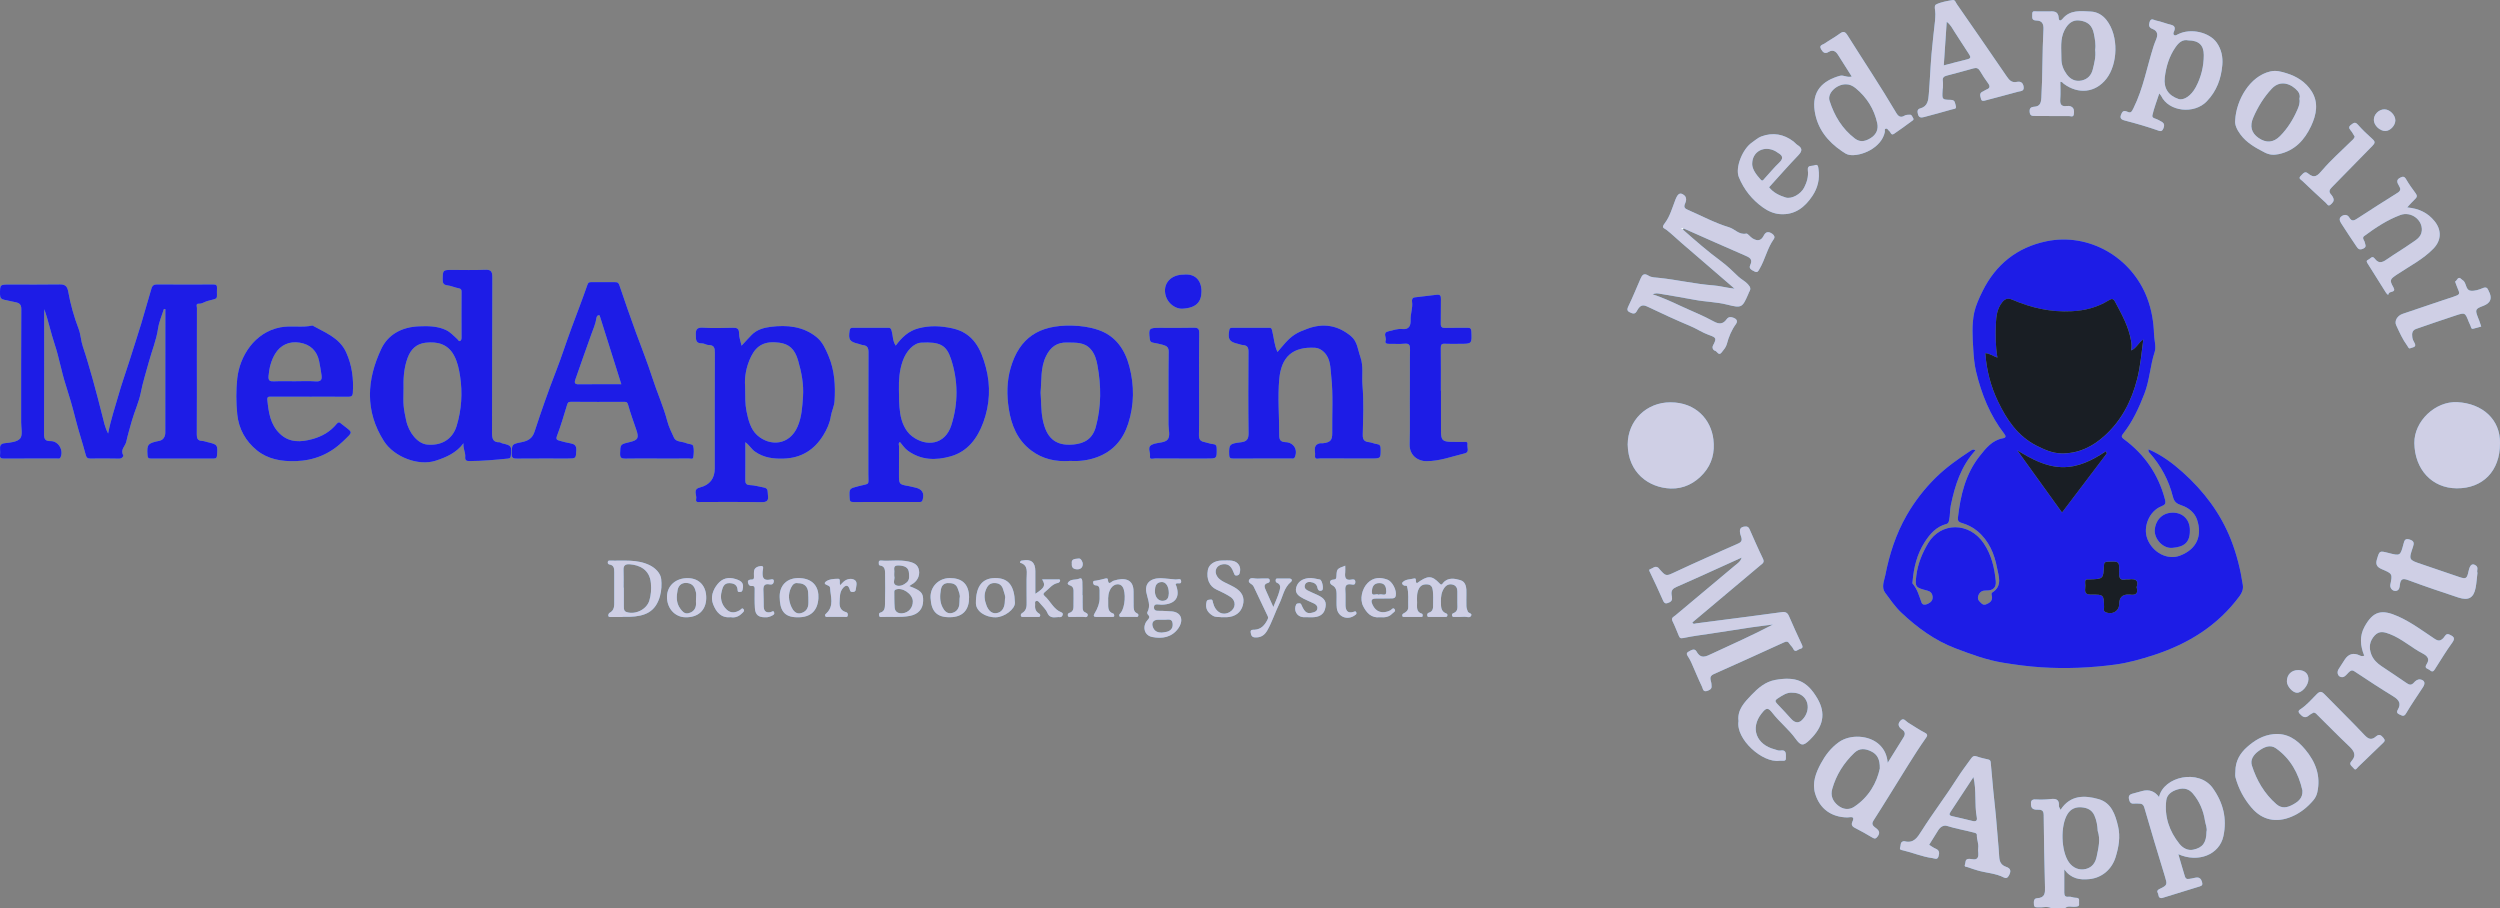 <?xml version="1.0" encoding="UTF-8"?>
<svg id="Layer_1" data-name="Layer 1" xmlns="http://www.w3.org/2000/svg" viewBox="0 0 1500 544.85">
  <rect x="0" y="0" width="1500" height="544.85" fill="#808080" stroke="none"/>
  <g>
    <path d="m1230.72,544.85c-2.49-1.28-5.11-.24-7.66-.43-1.23-.09-2.58.27-2.71-1.69-.11-1.71-.2-3.69,1.9-3.8,4.84-.25,4.85-3.2,4.74-6.87-.39-14.33-.63-28.66-.78-43-.03-2.51-.9-3.26-3.31-3.24-1.86.01-4.07.01-4.3-2.82-.18-2.17.1-3.53,2.89-3.34,3,.2,6.06.09,9.05-.25,3.31-.38,5.11.46,4.82,4.14-.05.64.54,1.33.98,2.35,5.8-8.97,14.39-8.83,22.84-6.42,7.64,2.18,10.01,9.26,11.66,16.29,1.49,6.34.41,12.44-1.49,18.57-2.27,7.3-8.19,12.37-15.76,13.13-5.71.58-10.91-.2-15.02-5.82,0,5.32,0,9.64,0,13.97,0,1.66.59,2.69,2.45,2.41,1.55-.23,2.95.66,4.4.63,2.94-.05,1.81,2.06,2.02,3.44.29,1.9-1.04,1.78-2.36,1.95-2.01.26-4.2-.8-6.03.79h-8.32Zm27.9-46.32c-.15-3.19-.66-6.34-2.02-9.34-1.54-3.41-4.42-4.55-7.8-4.81-3.5-.26-6.34.97-8.27,4.03-4.36,6.94-3.94,22.17.81,28.95,2.39,3.41,6.22,5.04,10.23,4.01,3.78-.97,5.7-3.77,6.45-7.48,1.03-5.08,2.37-10.14.6-15.37Z" style="fill: #77afe0;"/>
    <path d="m1289.14,269.62c7.91,3.41,14.48,8.32,20.59,13.81,12.61,11.31,22.62,24.56,28.86,40.43,3.43,8.73,5.69,17.79,7.09,27.06.37,2.46-.35,4.56-1.87,6.64-13.05,17.73-30.72,28.68-51.37,35.42-7.67,2.51-15.53,4.73-23.41,5.78-14.66,1.95-29.53,2.58-44.32,1.62-7.61-.49-15.25-1.51-22.84-2.75-9.93-1.61-19.19-5.06-28.5-8.59-12.48-4.74-23-12.43-32.56-21.45-3.7-3.49-6.65-7.81-9.7-11.93-2.47-3.34-.57-7.2.06-10.45,2.43-12.57,6.4-24.81,12.76-35.92,4.76-8.31,10.66-15.99,17.6-22.8,6.19-6.07,13.19-11.02,20.39-15.74.81-.53,1.82-1.51,3.35-.53-8.66,9.39-12.34,21.04-14.83,33.17-.57,2.77-.32,5.67-.93,8.49-.26,1.18-.34,2.14-1.71,2.51-5.96,1.6-9.73,5.83-12.92,10.78-4.7,7.28-6.64,15.39-7.35,23.88-.03.38-.17.9.02,1.11,2.88,3.3,3.92,7.43,5.38,11.4.57,1.55,2.27,1.47,3.88.68,1.94-.95,3-2.27,2.76-4.4-.21-1.78-1.27-2.98-3.04-3.44-7.34-1.89-7.6-2.1-6.71-9.16.88-6.97,3.51-13.38,7.09-19.37,7.57-12.65,24.68-12.84,33.42.27,4.54,6.8,6.34,14.47,7.12,22.42.39,3.97-1.59,5.86-5.74,5.73-2.01-.06-3.53.62-4.39,2.3-.67,1.31-.93,2.84.28,4.14,1.1,1.19,2.15,2.68,4.08,1.87,1.87-.78,3.64-1.76,3.55-4.27-.03-.96-.77-2.25.2-2.86,6.26-3.95,3.69-9.97,2.78-14.84-1.56-8.38-4.87-16.22-11.83-22.02-2.85-2.37-6.01-3.87-9.39-4.86-1.98-.57-2.42-1.53-2.23-3.18,1.52-13.32,4.53-26.18,13.06-36.95,3.68-4.65,7.47-9.52,13.99-10.66,1.69-.3,1.92-1.17.81-2.59-8.63-11.13-13.72-23.86-16.98-37.46-1.04-4.36-1.38-8.81-1.66-13.18-.47-7.43-.96-15.15.58-22.32.89-4.12,2.92-8.58,4.96-12.7,7.98-16.13,20.78-26.26,38.22-29.92,25.35-5.33,51.32,9.36,60.64,34.23,2.63,7.02,3.79,14.14,4.03,21.34.12,3.63,1.39,7.78.42,10.71-2.72,8.25-3.03,17-6.18,25.14-3.28,8.49-7.02,16.64-12.64,23.83-1.12,1.44-1.48,2.12.35,3.47,12.34,9.12,20.61,21.02,24.57,35.96.71,2.67.22,3.39-2.12,4.31-7.22,2.84-11.19,12.39-8.38,19.59,3.19,8.17,12.03,12.89,19.57,10.01,10.28-3.93,13.43-12.12,10.23-21.63-1.37-4.07-5.04-7.12-9.16-8.49-2.98-.99-4.53-2.02-5.34-5.28-2.44-9.77-7.12-18.49-13.81-26.08-.4-.46-1-.8-.8-2.28Zm-97.94-57.73c.76,10.34,3.24,19.87,7.57,28.91,5.27,11.03,11.88,20.93,23.25,26.67,4.64,2.34,9.38,4.47,14.69,4.59,10.35.23,18.97-4.05,26.36-10.83,10.07-9.23,15.95-20.86,19.3-34.06,1.94-7.65,2.54-15.38,3.62-23.49-3,1.94-4.05,5.31-7.33,6.61.46-2.11.3-3.84,0-5.7-1.41-8.59-5.59-15.97-9.59-23.47-1.17-2.19-2.09-1.98-3.99-.8-6.71,4.15-14.13,6.02-22,6.44-12.47.66-24.29-2.01-35.64-6.91-2.97-1.28-4.66-.43-6.37,1.86-2.75,3.67-3.33,7.95-3.52,12.27-.29,6.78-.3,13.58.91,20.61-2.64-.92-4.44-2.45-7.25-2.68Zm72.89,60.13c-.2-.42-.4-.83-.6-1.25-8.06,5.39-16.63,9.74-26.37,9.5-9.9-.25-18.4-4.98-26.8-10.1,8.89,12.34,17.78,24.68,26.89,37.32,9.14-12.06,18.01-23.76,26.87-35.47Zm17.87,80.29c1.5-4.47-1-5.12-4.61-4.69-.62.08-1.28-.1-1.89.03-3.53.72-4.09-.99-3.99-4.11.22-6.86.07-6.79-6.75-6.53-1.79.07-2.29.54-2.37,2.34-.34,8.03-.41,8.03-8.73,8.28-.13,0-.25.02-.38,0-1.63-.26-2.31.39-2.14,2.06.11,1.12.14,2.28,0,3.39-.35,2.81.77,3.7,3.61,3.67,7.57-.07,7.54.05,7.72,7.47.02,1.01-.63,2.31.79,2.99,4.1,1.94,8.31-.55,8.31-4.92q0-5.6,5.43-5.6c.25,0,.51-.03.76,0,3.44.54,5.47-.33,4.23-4.39Z" style="fill: #77afe0;"/>
    <path d="m98.36,185.38c-1.21,3.88-2.94,7.69-3.52,11.67-1.02,6.99-3.71,13.45-5.55,20.17-1.67,6.11-3.59,12.11-4.82,18.38-1.11,5.64-3.72,11.12-5.33,16.78-1.2,4.22-2.44,8.43-3.39,12.7-.59,2.67-3.77,4.77-1.76,8.13.25.42-.75,2.01-2.47,1.96-5.79-.17-11.59-.09-17.39-.05-1.64.01-2.25-.56-2.71-2.28-1.92-7.31-4.36-14.48-6.19-21.8-1.71-6.83-3.67-13.59-5.84-20.28-2.55-7.9-3.9-16.12-6.53-24.02-2.32-6.97-3.83-14.2-6.25-21.24-.04.8-.12,1.6-.12,2.4,0,24.17.04,48.35-.06,72.52-.01,3.01.67,4.29,3.95,4.24,4.67-.06,7.83,5.37,5.98,9.65-.51,1.19-1.45.77-2.23.77-10.59.03-21.18-.02-31.76.06-1.78.01-2.56-.43-2.33-2.29.12-.99.07-2.02.01-3.02-.14-2.21.03-3.66,3.03-3.94,3.19-.31,7.46-.78,9.06-2.87,1.6-2.09.55-6.26.56-9.53.02-22.66-.05-45.33.09-67.99.02-2.75-1.1-3.69-3.4-4.15-2.26-.45-4.5-1.02-6.76-1.45-1.86-.35-2.62-1.2-2.62-3.26,0-5.92-.12-5.92,5.89-5.92,10.08,0,20.17.11,30.25-.06,3.21-.05,4.28,1.51,4.77,4.24,1.36,7.68,3.47,15.12,6.26,22.44,1.26,3.31,1.35,7.18,2.54,10.65,2.2,6.43,4.05,13.03,5.9,19.51,2.06,7.21,3.88,14.6,5.77,21.91.87,3.37,1.47,6.89,3.49,10.7,1.58-8.26,4.12-15.58,6.2-22.97,1.87-6.66,4.3-13.37,6.42-20.08,2.41-7.64,4.92-15.24,7.25-22.9,2.15-7.09,4.07-14.24,6.22-21.33.38-1.27,1.29-2.17,3.07-2.16,11.34.1,22.69.08,34.03.02,1.64,0,2.2.45,2.13,2.12-.33,7.43,1.5,5.79-5.71,7.79-1.76.49-3.21,1.73-5.25,1.63-1.87-.09-1.08,1.65-1.08,2.56-.07,9.69-.04,19.39-.04,29.09,0,15.61.05,31.23-.05,46.84-.01,2.45.61,3.76,3.23,3.84,1.08.03,2.15.48,3.22.73,6.05,1.42,6.16,1.65,5.69,7.92-.11,1.46-.48,1.92-1.95,1.92-12.6-.05-25.21-.05-37.81,0-1.49,0-1.83-.5-1.93-1.93-.48-6.6.1-7.27,7.1-8.69,2.48-.5,3.56-2.67,3.57-4.96.07-24.67.04-49.35.04-74.02-.29-.05-.58-.1-.87-.15Z" style="fill: #77afe0;"/>
    <path d="m278.11,265.94c-4.35,5.85-10.44,8.45-16.72,10.49-10.41,3.38-25-2.33-30.99-11.7-11.59-18.15-10.34-36.93-1.64-55.39,4.16-8.84,12.62-13.16,22.6-13.54,5.44-.21,10.83-.23,16.05,2.14,2.91,1.32,4.77,3.58,7.01,5.55.51.45.81,1.51,1.68,1.06.63-.33.83-1.11.83-1.95-.03-9.19-.06-18.38.01-27.58.01-1.45-.48-1.83-1.83-2.08-2.24-.42-4.38-1.46-6.63-1.73-2.4-.29-2.9-1.34-2.86-3.57.11-5.68,0-5.69,5.88-5.69,6.43,0,12.87.21,19.28-.08,3.55-.17,4.63.67,4.61,4.44-.17,31.23-.05,62.46-.17,93.68-.01,3.5.8,5.46,4.58,5.38.44,0,.87.48,1.34.59,5.83,1.34,5.94,1.55,5.37,7.41-.12,1.24-.39,1.64-1.71,1.77-7.68.78-15.35,1.47-23.08,1.5-1.89,0-2.75-.45-2.58-2.52.22-2.7-1.46-5.21-1.02-8.19Zm-36-32.52c0,4.21-.2,7.12.06,9.99.26,2.93.88,5.83,1.49,8.71,1.61,7.64,6.99,14.06,12.6,14.62,7.87.79,15.14-2.58,17.75-11.24,2.94-9.77,3.57-19.68,2.06-29.68-.65-4.32-1.56-8.73-3.72-12.67-3.72-6.77-9.9-8.3-16.92-7.53-5.47.6-8.88,3.82-10.82,8.98-2.47,6.55-2.62,13.31-2.49,18.81Z" style="fill: #77afe0;"/>
    <path d="m537.43,207.38c3.64-4.9,7.59-8.82,13.73-10.41,6.85-1.78,13.41-1.45,20.18.01,12.77,2.76,17.3,12.52,20.2,23.51,2.93,11.08,2.38,22.24-1.56,32.94-3.48,9.47-9.29,17.48-19.57,20.38-8.79,2.48-17.64,2.42-25.58-3.3-1.98-1.43-3.29-3.4-4.85-5.28-1.19.66-.55,1.78-.56,2.62-.07,5.54-.04,11.08-.04,16.61,0,6.09-.02,6.18,5.75,7.17,1.22.21,2.38.58,3.58.81,4.57.87,6.08,3.27,4.85,7.54-.41,1.43-1.42,1.21-2.36,1.21-13.1.02-26.21-.01-39.31.04-1.73,0-2.02-.7-2.1-2.24-.31-5.99-.32-5.81,5.4-7.3,7.03-1.83,5.82-.17,5.83-7.33.05-24.29-.03-48.58.09-72.88.01-2.73-.67-4.15-3.43-4.44-.84-.09-1.64-.52-2.48-.71-5.49-1.26-6.25-2.47-5.41-8.06.21-1.38.8-1.6,1.96-1.6,7.06.02,14.11.03,21.17,0,1.36,0,1.64.43,2.06,1.83.85,2.84.5,6.04,2.45,8.86Zm1.92,26.41c.03,4.73.06,9.45.76,14.16.8,5.43,3.07,10.69,7.06,13.76,8.67,6.68,19.92,5.14,23.65-6.6,4.18-13.15,4.12-26.6-.24-39.8-2.74-8.31-6.71-10.32-17.74-9.73-4.75.25-9.15,5.11-11.23,11.06-1.97,5.64-2.38,11.32-2.26,17.15Z" style="fill: #77afe0;"/>
    <path d="m447.2,265.31c0,7.89.04,15.18-.03,22.47-.02,2.07.34,3.19,2.86,3.28,2.79.11,5.55.96,8.33,1.45,2.83.5,2.11,2.68,2.4,4.56.52,3.42-.68,4.3-4.11,4.23-11.97-.23-23.94-.07-35.91-.11-1.31,0-3.61.7-3.03-1.87.52-2.3-2.2-5.72,2.18-6.82q8.98-2.26,8.98-11.56c0-23.03-.04-46.07.05-69.1.01-2.88-.28-4.84-3.8-4.82-1.29,0-2.6-1.03-3.88-1-3.83.1-3.67-2.17-3.75-5-.09-3.27.56-4.63,4.24-4.41,5.9.36,11.84.19,17.76.05,2.55-.06,3.97.29,3.95,3.39-.02,2.34.92,4.68,1.5,7.38,2.24-2.4,4.11-4.52,6.1-6.53,3.09-3.12,7.24-4.28,11.3-4.79,9.83-1.22,19.45-.38,27.55,6.12,3.54,2.84,5.41,7.02,7.19,11.21,3.73,8.78,4.22,17.97,3.64,27.25-.19,3.07-1.78,6.24-2.22,9.06-.67,4.26-2.32,7.76-4.36,11.14-5.41,8.95-13.26,13.97-24.03,14.27-6.19.18-11.88-.51-17.13-4.21-2.11-1.48-3.24-3.75-5.77-5.65Zm-.13-33.48c.08,6.23-.05,10.59.83,14.91,1.07,5.3,2.51,10.89,6.4,14.38,7.63,6.84,19.3,6.2,24.24-5.13,2.52-5.76,2.83-11.84,3.26-17.88.54-7.42-.87-14.7-2.94-21.83-2.04-7.02-5.55-9.89-11.32-10.67-8.5-1.16-13.47,1.5-16.77,8.05-3.2,6.36-4.16,13.05-3.7,18.16Z" style="fill: #77afe0;"/>
    <path d="m394.14,275.1c-6.3,0-12.6-.1-18.89.05-2.33.05-3.26-.4-3.18-3.01.16-5.52,0-5.52,5.63-6.85,5.11-1.2,5.78-2.45,4.1-7.38-1.71-5.01-3.53-9.99-4.95-15.08-.42-1.51-.94-1.71-2.19-1.71-10.71.02-21.42.06-32.12-.04-1.67-.02-1.95.71-2.35,2.03-1.89,6.19-3.7,12.43-6.01,18.47-.81,2.13.19,2.44,1.43,2.82,2.22.67,4.49,1.19,6.77,1.62,2.31.43,3.53,1.28,3.4,4.04-.25,5.04-.05,5.05-5.27,5.05-10.08,0-20.16-.05-30.23.04-2.21.02-3.34-.19-3.26-2.93.17-5.67-.02-5.73,5.91-6.91,3.76-.75,6.44-2.12,7.81-6.32,4.04-12.35,8.33-24.64,13.05-36.74,3.26-8.38,5.96-16.93,9.08-25.35,3.2-8.65,6.55-17.26,9.57-25.97.51-1.49,1.04-1.63,2.23-1.63,4.79.02,9.57.03,14.36,0,1.37-.01,2.06.21,2.6,1.83,3.12,9.37,6.45,18.68,9.79,27.98,3.25,9.03,6.91,17.93,9.82,27.07,2.86,8.95,6.77,17.51,9.17,26.62.9,3.42,2.54,6.65,3.99,9.85,1.21,2.69,4.97,2.14,7.5,3.3,1.32.61,3.67.35,4.03,1.67.57,2.11.34,4.51.05,6.74-.17,1.35-1.67.72-2.55.73-6.42.05-12.85.03-19.27.03Zm-21.34-44.56c-4.27-13.52-8.49-26.86-12.68-40.22-.19-.61-.24-1.41-1.03-1.19-.67.19-1.11.79-1.23,1.68-.49,3.49-1.96,6.68-3.14,9.97-3.24,9.09-6.48,18.18-9.63,27.3-.51,1.48-.19,2.52,1.92,2.5,8.54-.11,17.08-.04,25.8-.04Z" style="fill: #77afe0;"/>
    <path d="m766.48,211.22c3.25-3.73,6.02-7.56,10.03-10.27,2.48-1.68,5.18-2.67,7.91-3.69,9.54-3.57,18.25-2.11,26.11,4.37,3.95,3.25,4.13,8.21,5.69,12.54,1.97,5.5.78,11.27,1.26,16.89.84,9.87.39,19.87.17,29.8-.07,3.03.99,4.15,3.79,4.44,1.56.17,3.06.94,4.62,1.13,1.87.23,2.31,1.07,2.32,2.89.02,5.76.11,5.76-5.64,5.76-10.2,0-20.41.03-30.61-.04-1.22,0-3.43,1-3.1-1.75.31-2.59-1.52-6.04,2.61-7.25.58-.17,1.26,0,1.88-.06,4.7-.51,5.89-1.76,5.83-6.37-.14-11.31.65-22.66-.61-33.93-.56-5-.24-10.44-4.41-14.49-1.52-1.48-3.31-2.42-5.23-2.53-13.65-.78-20.34,5.6-21.54,18.72-1.02,11.18.03,22.53-.04,33.81-.02,2.93,1.05,3.99,3.83,4.1,4.89.19,7.49,4.56,5.53,9.01-.52,1.18-1.45.76-2.23.76-11.59.03-23.18-.01-34.77.06-1.76.01-2.32-.41-2.37-2.27-.17-6.04.1-6.68,6.82-7.45,3.7-.42,4.86-1.78,4.81-5.59-.23-16.23-.15-32.47-.04-48.7.02-2.59-.71-3.93-3.38-4.08-.96-.06-1.89-.49-2.84-.7-5.28-1.18-6.26-2.72-5.34-8.12.18-1.09.53-1.53,1.62-1.53,7.43.02,14.87.04,22.3-.01,1.58-.01,1.59.84,1.9,2.07,1.02,4.08,1.16,8.39,3.14,12.47Z" style="fill: #77afe0;"/>
    <path d="m641.97,276.56c-8.5.61-16.46-1.1-23.36-6.35-8.21-6.25-11.82-15.1-13.33-24.92-1.27-8.28-1.23-16.59,1.15-24.7,5.22-17.75,16.76-25.65,36.62-25.23,5.37.11,10.68.83,15.76,2.54,10.64,3.58,16.19,11.93,18.84,22.09,2.94,11.27,2.92,22.78-.67,34.02-3.1,9.72-9.09,16.81-18.98,20.38-5.22,1.89-10.52,2.46-16.03,2.18Zm-17.63-41.02c.44,5.26.2,10.65,1.24,15.98,2.1,10.76,7.23,16.28,18.52,15.19,6.62-.64,11.45-3.4,13.41-10.63,3.33-12.29,3.24-24.51.97-36.86-.63-3.43-1.55-6.75-3.91-9.53-3.84-4.54-9-4.04-14.18-4.19-6.23-.18-10.05,2.72-12.7,8.04-3.48,6.98-2.67,14.53-3.35,21.99Z" style="fill: #77afe0;"/>
    <path d="m185.78,238.02c-7.56,0-15.13,0-22.69,0-1.31,0-2.92-.45-2.69,1.89.75,7.47,1.77,14.88,7.58,20.39,5.74,5.45,12.63,5.05,19.6,3.12,5.67-1.58,10.63-4.43,14.39-9.06.98-1.2,1.75-1.13,2.72-.17.09.09.19.17.29.24,6.77,5.46,7.41,4.07.78,10.43-7.89,7.57-17.33,11.5-28.42,11.83-8.53.25-16.65-1.17-23.23-6.5-6.68-5.42-10.88-12.81-11.76-21.62-.71-7.15-.76-14.33,0-21.48,1.41-13.12,10.19-27.69,25.88-30.68,6.44-1.23,12.91.33,19.25-1.09,7.59,4.3,16.21,7.3,20.21,16.09,3.51,7.73,4.54,15.85,4.01,24.27-.13,2.09-1.08,2.39-2.88,2.38-7.69-.08-15.38-.03-23.07-.03Zm-8.85-9.27c4.15,0,8.32-.24,12.45.08,3.21.24,3.97-1.09,3.53-3.83-.44-2.76-.85-5.54-1.42-8.27-1.32-6.32-5.33-10.1-11.69-11.14-6.18-1.02-11.56,1.42-14.72,6.7-2.45,4.1-3.55,8.55-3.95,13.3-.25,2.9.87,3.32,3.35,3.21,4.14-.18,8.3-.05,12.45-.05Z" style="fill: #77afe0;"/>
    <path d="m1044.95,334.58c-3.26,1.48-6.52,2.97-9.79,4.44-9.73,4.4-19.43,8.87-29.23,13.12-2.32,1.01-3.31,2.11-2.98,4.72.18,1.5,1,3.5-1.36,4.58-1.77.8-2.83,1.04-3.77-1.13-2.49-5.73-5.18-11.39-7.87-17.03-.38-.79-.78-1.49.19-1.78,1.55-.46,2.91-2.28,4.8-.88.3.22.49.57.74.85,3.95,4.43,3.9,4.34,9.37,1.75,6.47-3.07,13.03-5.98,19.56-8.93,6.13-2.77,12.24-5.58,18.42-8.23,3.28-1.41,1.59-3.68,1.14-5.65-.61-2.64-.15-4.29,2.93-4.51,1.35-.1,2.06.34,2.6,1.54,2.65,5.97,5.24,11.97,8.1,17.83,1.09,2.25-.42,2.93-1.61,3.93-13.58,11.43-27.17,22.85-40.77,34.27.57,1.3,1.59.64,2.28.55,10.52-1.32,21.02-2.71,31.53-4.09,6.66-.88,13.32-1.74,19.97-2.67,2.16-.3,3.35.41,4.24,2.52,2.33,5.55,4.93,10.99,7.44,16.46.61,1.32,1.35,2.61-.85,3.11-1.41.32-2.88,2.64-4.21-.26-.51-1.11-1.62-1.93-2.27-3-.86-1.42-1.79-1.29-3.12-.68-14.05,6.4-28.1,12.81-42.22,19.07-3.31,1.46-1.45,4.01-1.35,5.82.12,2.1.48,2.99-2.02,4.05-3.06,1.31-3.04-1.08-3.59-2.23-2.26-4.7-4.22-9.54-6.33-14.32-.51-1.14-1.1-2.26-1.76-3.32-.73-1.17-1.9-2.45-.14-3.43,1.48-.83,3.68-2.37,4.89-.19,2.71,4.88,5.82,2.93,9.34,1.3,12.18-5.64,24.43-11.12,36.51-17.44-4.29.55-8.59,1.04-12.86,1.67-7.96,1.18-15.9,2.44-23.85,3.67-5.72.88-11.49,1.55-17.13,2.77-1.87.4-2.18-.33-2.67-1.47-1.24-2.87-2.31-5.82-3.71-8.6-1.08-2.15.67-2.68,1.7-3.54,11.86-9.96,23.77-19.87,35.63-29.84,1.56-1.31,3.42-2.37,4.12-4.84Z" style="fill: #77afe0;"/>
    <path d="m1009.72,137.73c7.4,6.54,14.82,13.04,22.79,18.91,3.75,2.76,7.13,6.06,10.49,9.3,1.76,1.69,3.97,2.66,5.69,4.54,1.61,1.76,1.98,2.87.8,4.71-.2.31-.28.69-.43,1.04-3.65,8.36-3.96,8.79-12.76,6.55-6.38-1.62-12.91-1.65-19.31-2.86-7.1-1.34-14.23-2.51-21.36-3.72-1.18-.2-2.39-.35-4.08.37,5.95,1.96,11.28,4.4,16.47,6.83,6.75,3.16,13.76,5.88,20.29,9.49,3.23,1.79,5.62,1.53,7.63-1.31,1.3-1.85,3-1.37,4.34-.85,1.38.53,2.68,1.77,1.29,3.68-2.66,3.65-4.34,7.72-5.49,12.11-.48,1.82-1.91,3.47-3.15,5-1.78,2.21-2.59-.76-3.93-1.07-.94-.22-2-1.65-1.18-3.2,2.32-4.4,1.92-4.7-2.67-6.34-3.68-1.31-6.99-3.58-10.65-5.13-8.81-3.73-17.51-7.71-26.13-11.84-2.61-1.25-4-.76-5.54,1.46-.86,1.24-1.36,3.52-3.94,2.43-1.92-.81-3.2-1.34-1.93-3.94,2.63-5.39,4.85-10.98,7.27-16.48,1.03-2.34,1.96-3.95,5.11-1.89,1.49.97,4.22,1,6.12,1.2,10.99,1.14,21.76,3.74,32.81,4.53,3.7.27,7.53,1.42,12.46,1.94-6.66-5.75-12.53-10.82-18.41-15.88-4.46-3.85-8.94-7.67-13.39-11.53-3-2.6-5.86-5.38-8.98-7.83-1.59-1.26-3.39-1.05-1.03-4.12,3.05-3.97,4.46-9.26,6.34-14.07,1.42-3.63,2.8-4.54,5.16-2.7,1.78,1.39,1.32,3.55.65,5.02-1.07,2.33-.11,3.07,1.74,3.87,8.19,3.55,16.14,7.86,24.62,10.41,3.5,1.05,6.02,4.71,10.35,3.78.85-.18,2.31,2.05,3.82,2.93,3.05,1.77,5.1,1.34,6.65-1.74,1.29-2.56,3.08-2.51,5.16-1.01,1.13.82,1.68,1.97.86,3.12-3.93,5.5-5.2,12.25-8.6,17.99-.76,1.29-1.14,2.39-3.03,1.41-1.67-.87-3.52-1.66-2.52-3.77,1.65-3.49-.19-4.51-2.97-5.71-12.35-5.33-24.63-10.84-36.93-16.28-.57-.34-1.14-.47-1.7.04.4.2.8.4,1.2.6Z" style="fill: #77afe0;"/>
    <path d="m864.59,234.46c0,8.18-.03,16.35.01,24.53.03,5.1.98,6.01,6.17,6.14,2.39.06,4.79-.02,7.18.03,1.12.03,2.85-.54,2.52,1.61-.28,1.8,1.28,4.54-1.49,5.21-7.7,1.86-15.16,4.76-23.32,4.73-4.79-.02-10.07-3.4-9.87-10.16.34-11.37,0-22.74.15-34.11.1-7.55-.1-15.1.08-22.64.06-2.66-.38-3.9-3.41-3.58-2.99.31-6.04,0-9.06.09-1.5.04-2.75-.31-2.15-1.99.65-1.82-2.03-4.68,1.58-5.51,2.74-.63,5.6-1.67,8.29-1.39,4.8.5,5.19-2.86,5.1-5.67-.11-3.66,1.42-7.1.87-10.74-.18-1.22.15-2.39,1.55-2.58,4.4-.58,8.81-1.02,13.21-1.57,1.97-.24,2.61.47,2.55,2.49-.14,4.9.06,9.81-.09,14.71-.07,2.19.67,2.76,2.76,2.69,4.4-.15,8.81.03,13.22-.08,1.81-.05,2.3.53,2.38,2.34.31,7.28.38,7.28-6.8,7.28-3.02,0-6.05.13-9.06-.04-2.05-.12-2.51.62-2.49,2.55.1,8.55.04,17.11.04,25.66.03,0,.05,0,.08,0Z" style="fill: #77afe0;"/>
    <path d="m1500,266.02c.04,16.59-10.33,27.08-25.95,26.98-14.93-.09-25.22-11.41-25.44-27.16-.19-13.09,12.6-25.28,25.84-24.55,15.05.82,25.81,10.39,25.56,24.73Z" style="fill: #77afe0;"/>
    <path d="m976.62,266.61c.06-14.34,11.28-25.22,25.61-25.22,15.5,0,24.41,10.56,25.81,22.21.92,7.68-.72,14.62-5.93,20.51-5.22,5.91-11.98,9.26-19.7,9-13.1-.45-25.58-9.42-25.8-26.49Z" style="fill: #77afe0;"/>
    <path d="m719.44,230.91c0,10.07.12,20.14-.08,30.2-.05,2.76,1.1,3.72,3.45,4.17,1.67.32,3.29,1.03,4.97,1.18,2.02.18,2.23,1.22,2.24,2.92.03,5.72.1,5.72-5.67,5.72-10.46,0-20.91.03-31.37-.05-1.08,0-3.4,1-2.98-1.39.42-2.41-2.31-5.88,2.04-7.18.12-.03.21-.16.32-.19,2.81-.78,6.64-.7,8.18-2.54,1.82-2.17.53-6.03.55-9.16.06-14.47-.09-28.95.13-43.42.04-2.79-1.21-3.63-3.3-4.19-2-.54-4.01-1.07-6.05-1.37-1.42-.21-1.83-.88-1.99-2.19-.79-6.36-.5-6.73,5.87-6.73,6.8,0,13.61.12,20.41-.06,2.62-.07,3.41.62,3.36,3.31-.16,10.32-.07,20.64-.07,30.96Z" style="fill: #77afe0;"/>
    <path d="m1132.62,457.68c3.42-5.5,6.42-10.36,9.45-15.2,1.17-1.86,1.15-3.41-.82-4.76-2-1.37-2.96-3.19-1.03-5.26,1.98-2.13,3.17.22,4.58,1.08,3.42,2.07,6.72,4.37,10.27,6.18,1.84.94,1.19,2.02.6,2.86-7.65,10.88-14.33,22.37-21.43,33.59-3.4,5.38-6.66,10.85-10.15,16.16-1.75,2.66.49,3.69,1.84,4.81,2.02,1.67,1.96,3.06.45,4.99-.91,1.16-1.54,1.25-2.77.53-3.57-2.11-7.18-4.18-10.88-6.05-1.64-.83-1.98-2.12-1.37-3.37,1.98-4.06-1.35-2.76-2.85-2.78-9.53-.09-16.63-5.06-19.4-14.23-1.96-6.5.4-12.59,3.4-18.13,2.63-4.86,5.93-9.3,10.7-12.74,6.96-5.02,18.39-4.26,24.38,1.41,2.95,2.79,4.57,6.12,5.04,10.9Zm-4.73,3.41c.12-5.67-1.66-8.54-5.12-10.24-3.45-1.69-6.94-2.19-10.07.77-6.42,6.09-11.02,13.36-13.39,21.88-1.06,3.8.26,7.16,3.42,9.72,3.09,2.5,6.65,2.92,9.77.86,8.84-5.84,13.58-14.45,15.4-23Z" style="fill: #77afe0;"/>
    <path d="m1295.41,478.22c2.81-12.41,23.92-16.99,32.24-5.38,6.34,8.85,8.63,18.41,6.4,28.82-2.38,11.14-15.12,16.19-27.03,10.87,1.35,4.62,2.57,9,3.93,13.35.69,2.19,2.3,1.44,3.97,1.22,2.26-.29,5.11-1.97,6.28,2.03.5,1.7.09,2.27-1.35,2.71-7.43,2.29-14.84,4.62-22.28,6.87-1.48.45-2.39-.25-2.55-1.85-.12-1.23-1.74-2.3.73-3.49,4.87-2.34,4.68-2.59,3.07-7.91-4.14-13.62-8.32-27.22-12.23-40.9-.84-2.92-2.67-2.26-4.57-2.45-1.65-.16-3.65.91-4.48-2-.71-2.49.02-3.41,2.18-3.97,1.82-.47,3.63-.98,5.44-1.49q6.34-1.77,10.28,3.57Zm28.48,20.82c.57-2.1-.57-4.35-.92-6.64-.92-6.02-3.27-11.58-7.25-16.28-2.39-2.82-5.35-3.58-9.12-2.48-3.63,1.06-6.43,3.13-6.84,6.59-1.18,9.72,1.81,18.48,7.9,26.08,1.99,2.49,4.99,4.17,8.18,3.52,5.84-1.19,7.99-4.33,8.05-10.78Z" style="fill: #77afe0;"/>
    <path d="m1157.48,506.87c1.28.78,2.48,1.73,3.84,2.3,2.27.94,2.45,2.42,1.84,4.52-.73,2.52-2.26,1.35-3.79,1.15-6.05-.76-11.63-3.26-17.52-4.61-.97-.22-2.32-.32-1.76-1.74.5-1.27-.11-3.2,1.88-3.72.24-.06.52-.1.75-.04,5.49,1.47,7.74-2.28,10.15-6.08,6.93-10.96,14.83-21.27,21.78-32.23,2.45-3.87,5.34-7.57,8.02-11.35.94-1.33,1.77-1.81,3.42-1.21,2.2.8,4.52,1.29,6.81,1.81,1.02.23,1.45.71,1.53,1.76.46,5.57.97,11.13,1.51,16.69.68,7.04,1.57,14.06,2.08,21.11.45,6.21,1.15,12.41,1.49,18.61.19,3.41,1.22,5.25,4.23,6.28,2.9,1,2.93,2.71,1.62,5.19-.79,1.5-1.83,1.81-2.98,1.21-5.05-2.64-10.77-2.7-16.06-4.34-1.88-.58-3.77-1.13-5.6-1.85-.73-.29-2.41,0-1.74-1.69.49-1.24-.11-3.15,2.27-3.31,1.85-.12,4.38,1.18,5.42-.9.76-1.52-.04-3.73.24-5.58.41-2.69-.91-5.12-.8-7.73.05-1.17-.87-1.34-1.75-1.57-5.32-1.41-10.77-2.29-16.04-3.97-2.15-.68-4.12.56-5.36,2.52-1.82,2.85-3.58,5.74-5.46,8.77Zm26.58-40.61c-4.66,7.09-9.18,13.99-13.73,20.86-.9,1.36-.91,2.17.94,2.57,4.1.9,8.18,1.9,12.26,2.89,1.92.47,2.95-.06,2.54-2.2-1.49-7.84-.08-15.88-2-24.13Z" style="fill: #77afe0;"/>
    <path d="m1111.04,45.91c-2.87-4.54-5.58-8.86-8.33-13.15-1.36-2.13-3.15-3.07-5.54-1.6-2.18,1.34-3.33.37-4.47-1.55-1.52-2.55.93-2.72,2.01-3.47,2.93-2.05,6.14-3.72,9-5.86,2.25-1.68,3.29-1.5,4.85.98,9.72,15.49,19.88,30.69,29.17,46.45,1.23,2.09,2.69,3.08,4.84,1.75,1.1-.68,2.13-.57,3.23-.64,1.31-.08,1.44,1.01,1.99,1.84.81,1.24-.18,1.6-.75,2.02-3.52,2.6-7.04,5.2-10.67,7.64-1.77,1.18-1.95-1.12-2.88-1.75-.67-.45-.91-1.66-2-1.36-1,.28-.44,1.26-.57,1.92-1.93,9.69-14.46,14.96-21.41,13.8-1.56-.26-3.07-1.32-4.43-2.26-8.54-5.82-14.62-13.46-16.24-23.87-1.85-11.94,4.51-18.35,15.1-21.32,2.26-.63,4.33,1.22,7.11.44Zm-3.54,4.67c-5.6-.03-11.2,5.38-9.79,9.81,2.85,8.98,7.55,16.91,15.26,22.76,3.38,2.56,6.6,1.5,9.62-.43,3.13-2.01,4.56-5.1,3.76-8.79-1.84-8.49-6.24-15.48-12.93-21.01-1.79-1.48-3.83-2.4-5.92-2.34Z" style="fill: #77afe0;"/>
    <path d="m1236.22,49.15c0,3.45.2,6.94-.06,10.39-.24,3.11.68,4.52,3.94,4.05.83-.12,1.82-.03,2.56.33,1.96.95,1.85,2.83,1.64,4.59-.25,2.09-1.97,1.1-2.99,1.11-6.68.06-13.35-.02-20.03-.04-1.68,0-3.25.16-3.48-2.31-.21-2.27.6-3.06,2.77-3.23,3.24-.25,4.04-1.97,4.24-5.36.81-13.67.5-27.35,1.27-41.01.2-3.54-.98-5.32-4.26-5.36-3.12-.04-2.37-2.01-2.47-3.76-.13-2.45,1.67-1.67,2.87-1.7,2.27-.07,4.54.1,6.8,0,3.04-.13,5.99-.37,6.21,3.95.1,1.99,1.36,1.66,2.19.63,4.61-5.72,11.03-4.79,17.1-4.5,3.71.18,6.97,2.03,9.36,5.07,7.57,9.61,6.79,26.57-.08,35.31-6.56,8.34-16.7,9.45-25.52,2.98-.57-.42-.85-1.28-2.08-1.18Zm20.88-19.25c.48-3.21-.14-6.41-.76-9.6-.98-5.06-3.67-7.46-8.88-8.03-3.69-.4-6.61,1.62-8.73,5.77-2.82,5.53-1.84,11.43-1.89,17.24-.03,3.46,1.19,6.56,3.19,9.31,2.14,2.95,5.16,4.48,8.8,3.75,3.57-.72,5.94-3.05,6.82-6.67.94-3.84,1.97-7.67,1.44-11.76Z" style="fill: #77afe0;"/>
    <path d="m1295.55,56.07c-1.54,4.76-3.17,8.87-4.12,13.12-.42,1.89,2.22,1.91,3.49,2.72,1.86,1.19,4.54,1.58,3.19,4.97-.61,1.53-1.34,2.08-2.76,1.58-6.72-2.38-13.55-4.35-20.45-6.14-1.34-.35-3.27-.96-2.33-3.36.76-1.92,1.41-3.03,3.88-1.91,2.08.94,2.5.15,3.71-2.29,5.85-11.83,8.06-24.82,12.05-37.24.41-1.28.93-2.53,1.44-3.77,1.16-2.79,1.1-5.16-2.2-6.41-2.06-.78-2.31-2.09-1.69-4.14.83-2.71,2.71-1.11,3.79-.9,3.01.57,5.89,1.82,8.89,2.52,2.31.54,2.87,1.74,2.09,3.76-.32.84-.87,1.75-.08,2.4.76.62,1.6-.05,2.4-.45,7.83-3.89,18.87-1.05,23.19,5.06,2.88,4.07,3.76,8.79,3.36,13.41-.71,8.15-3.28,15.51-9.33,21.8-7.63,7.95-22.83,6.19-27.34-3.22-.15-.32-.44-.58-1.2-1.53Zm17.45-31.83c-3.46-.78-5.77,1.31-7.76,4.19-3.75,5.44-5.6,11.61-6.37,18.02-.79,6.55,2.25,10.94,8.23,12.94,3.1,1.04,7.58-1.87,10.35-7.05,3.23-6.02,4.83-12.53,4.82-19.36,0-5.86-3.01-8.71-9.26-8.75Z" style="fill: #77afe0;"/>
    <path d="m1165.61,53.08c-.03.5-.05,1.01-.08,1.51-.29,5.07-.3,5.24,4.95,5.33,2.71.05,2.45,1.9,2.97,3.49.7,2.13-1.16,1.91-2.12,2.19-5.61,1.62-11.26,3.14-16.91,4.64-1.5.4-2.99.53-3.57-1.49-.45-1.55-.7-3.18,1.24-3.69,4.68-1.22,4.9-5.07,5.2-8.69.66-7.93.95-15.9,1.61-23.84.55-6.67,1.41-13.31,2.11-19.97.14-1.37.18-2.76.21-4.14.05-1.98-.99-5.02.37-5.71,3.02-1.53,6.6-2.06,10.01-2.68,1.41-.25,1.85,1.49,2.53,2.47,10.01,14.45,20.04,28.88,29.94,43.4,1.55,2.27,3.04,3.85,6.02,3.24,2.35-.48,3.75.5,4.1,2.96.4,2.76-1.87,2.52-3.35,2.93-6.36,1.77-12.75,3.39-19.12,5.11-1.24.33-2.72.92-3.11-.77-.35-1.51-1.33-3.52,1.14-4.48.69-.27,1.28-.83,1.98-1.09,2.23-.82,2.53-1.97,1.07-3.91-1.73-2.31-3.3-4.75-4.76-7.24-.98-1.67-2.09-2.16-3.99-1.61-5.33,1.54-10.71,2.94-16.08,4.36-1.67.44-2.56,1.23-2.28,3.16.21,1.48.04,3.01.04,4.52-.03,0-.06,0-.09,0Zm2.42-39.98c-.61,9.12-1.17,17.44-1.76,26.13,4.96-1.29,9.49-2.55,14.07-3.63,2.19-.52,2.21-1.39,1.09-3.06-3-4.5-5.85-9.1-8.82-13.62-1.2-1.82-2.06-3.93-4.58-5.82Z" style="fill: #77afe0;"/>
    <path d="m1418.55,393.42c-2.39-5.89-2.92-11.75.16-17.37,5.28-9.65,10.49-10.55,20.22-6.19,7.81,3.5,14.72,8.7,21.84,13.42,2.3,1.53,3.6,1.34,5.36-.58.85-.93,1.51-2.96,3.51-1.98,2.08,1.02,3.95,1.82,1.73,4.84-3.64,4.95-6.76,10.28-10.11,15.44-.81,1.25-1.49,2.79-3.35,1.1-1.1-.99-3.68-.89-1.9-3.63,1.88-2.88.69-4.78-2.33-6.34-6.85-3.53-12.59-8.95-19.9-11.73-3.17-1.21-6.19-2.1-8.96.88-3.16,3.42-3.63,7.3-2,11.47,1.18,3.02,3.45,5.2,6.12,6.99,4.94,3.3,9.89,6.57,14.78,9.95,1.7,1.18,3.02,1.78,4.69-.19.85-1.01,2.28-2.08,3.76-1.83,2.65.46,3.18,2.25,1.62,4.64-3.42,5.23-6.99,10.37-10.16,15.75-1.06,1.79-1.99,1.56-3.26.94-1.24-.61-2.94-1.07-1.68-3.17,2.14-3.58.78-5.87-2.59-7.93-7.91-4.85-15.67-9.94-23.4-15.07-1.63-1.08-2.43-.37-3.5.62-1.16,1.07-2.15,2.73-3.76,2.84-2.47.16-3.69-2.58-2.3-4.77,1.21-1.91,2.44-3.81,3.67-5.71q3.4-5.28,9.16-2.49c.74.36,1.38.49,2.58.1Z" style="fill: #77afe0;"/>
    <path d="m1444.31,124.44c7.04.68,12.35,3.21,16.44,8.27,4.3,5.32,4.11,11.47-.62,16.39-6.25,6.5-14.28,10.5-21.64,15.43-4.48,3-4.97,3.4-2.49,7.8,2.03,3.61-2.55,2.01-2.87,4.09-.17,1.12-1.33-.44-1.82-1.22-3.49-5.59-7-11.18-10.51-16.75-.61-.97-1.46-1.96.21-2.66,1.2-.5,2.3-2.68,3.78-.68,2.82,3.8,5.33,1.91,8.14-.04,4.33-3.01,8.9-5.68,13.21-8.72,2.9-2.05,6.56-3.71,6.94-7.89.6-6.51-6.46-11.85-12.89-9.44-7.89,2.95-14.9,7.6-21.64,12.6-1.62,1.2.11,2.56.33,3.85.23,1.34,1.39,2.68-1.05,3.76-2.23.99-3.04,0-3.96-1.37-3.05-4.51-6.07-9.05-9-13.63-.94-1.47-1.86-3.2.2-4.57,1.76-1.17,3.53-.85,4.56.93,1.58,2.72,3.22,1.5,4.95.39,7.94-5.09,15.82-10.28,23.85-15.22,2.12-1.3,2.06-2.49.99-4.25-1.05-1.75-1.94-3.53.59-4.84,1.38-.72,2.51-1.14,3.6.78,1.7,2.98,3.74,5.78,5.79,8.55,1.05,1.43.86,2.34-.4,3.48-1.48,1.34-2.75,2.9-4.69,4.98Z" style="fill: #77afe0;"/>
    <path d="m1341.23,462.64c.06-5.91,2.68-10.59,7.05-14.45,4.53-4,9.46-7.02,15.68-7.68,8.32-.88,14.15,3.2,19.11,9.12,6.28,7.49,9.52,15.87,7.31,25.79-.4,1.77-1.19,3.34-2.32,4.68-3.61,4.29-7.9,7.72-13.12,9.91-9.14,3.83-17.51,2.16-23.95-5.32-4.57-5.31-7.88-11.46-9.71-18.29-.31-1.17-.04-2.5-.04-3.75Zm40.23,11.68c-2.31-10.27-7.13-19.13-15.89-25.34-3.55-2.51-7.27-.66-10.45,1.66-2.92,2.13-5.11,5.18-3.99,8.67,2.86,8.93,7.48,16.9,14.7,23.19,3.22,2.8,6.46,2.12,9.69.37,3.3-1.78,6.25-3.95,5.94-8.55Z" style="fill: #77afe0;"/>
    <path d="m1043.11,432.63c-.88-6.71,3.67-11.38,7.7-15.58,3.88-4.04,8.24-8.03,14.48-9.12,12.19-2.13,18.87.46,25.13,11.12,5.27,8.98,3.62,16.95-4.58,24.9-3.88,3.76-5.29,3.74-8.57-.8-4.05-5.61-9.51-9.86-13.74-15.29-2.78-3.58-3.8-3.31-6.59.23-6.92,8.75-3.22,18.71,7.99,21.55,1.07.27,2.22.88,3.21.69,4.28-.82,3.25,2.97,3.39,4.53.21,2.36-2.34,1.36-3.79,1.58-10.27,1.54-26.45-13.08-24.62-23.81Zm32.62-16.99c-3.49-.44-6.25,1.6-9.12,3.44-1.51.97-1.75,1.73-.38,3.12,2.92,2.96,5.68,6.07,8.48,9.13q3.85,4.22,7.34-.24c.39-.49.78-.99,1.09-1.53,3.82-6.58.02-13.91-7.41-13.93Z" style="fill: #77afe0;"/>
    <path d="m1341.11,72.12c.64-12.08,8.74-26.37,21.02-29.24,3.56-.83,6.63.1,9.77,1.06,6.17,1.88,11.51,5.29,15,10.72,4.41,6.86,2.96,14.15-.24,20.97-3.92,8.35-9.72,14.74-19.4,16.85-3.16.69-5.71.43-8.44-.98-5.48-2.83-10.85-5.75-14.62-10.91-2.03-2.78-3.46-5.66-3.09-8.48Zm38.55-12.9c.47-1.48.15-3.19-1.07-4.61-3.49-4.04-10.17-7.14-15.56-1.37-4.78,5.12-8.35,10.97-11.1,17.37-2.19,5.1-1.13,9.16,3.21,12.17,4.56,3.15,8.92,2.86,12.88-1.13,4.57-4.6,7.93-10.06,10.48-15.98.81-1.88,1.6-3.91,1.16-6.45Z" style="fill: #77afe0;"/>
    <path d="m1061.44,112.36c2.56,3.21,6.13,4.95,9.96,6.14,3.52,1.09,9.04-1.95,11.09-5.95,1.65-3.23,2.68-6.67,2.22-10.35-.43-3.43,2.43-2.37,3.99-3.02,2.18-.9,2.21,1.01,2.39,2.19.88,5.87-.39,11.35-3.69,16.25-4.59,6.84-10.54,11.49-19.37,10.86-3.82-.27-7.31-1.89-10.28-4.01-6.5-4.63-11.42-10.75-14.45-18.18-2.29-5.61,2.11-16.84,7.92-20.82,1.83-1.26,3.56-2.86,5.59-3.61,6.96-2.59,13.47-1.41,19.37,3.1.8.61,1.41,1.48,2.25,2,3,1.85,3.11,3.55.57,6.19-6.01,6.25-11.72,12.79-17.56,19.22Zm-10.15-14.01c.11,3.43,2.5,6.49,5.13,9.41,1.16,1.28,1.75-.05,2.34-.68,2.91-3.13,5.59-6.48,8.68-9.41,2.6-2.47,2.45-4.18-.54-5.89-.54-.31-1.03-.73-1.57-1.03-6.61-3.66-14-.05-14.02,7.6Z" style="fill: #77afe0;"/>
    <path d="m1486.47,343.72c-.36,3.05-.53,6.04-1.09,8.96-1.17,6.1-4.33,7.86-10.42,5.82-9.94-3.33-19.91-6.61-29.72-10.3-3.32-1.25-4.82-1.23-5.32,2.64-.16,1.24-.18,3.17-2.07,3.65-2.07.53-4.08-1.55-3.64-3.72,1.29-6.38,1.35-6.53-5.03-9.22-2.98-1.26-3.97-2.83-3.02-5.97,1.57-5.17,1.46-5.2,6.89-3.81,7.09,1.82,7.14,1.83,9.03-5.36.55-2.09.92-3.6,3.8-2.66,2.64.87,2.66,2.18,1.92,4.36-2.66,7.82-2.6,7.8,5.23,10.42,7.53,2.52,15.01,5.17,22.54,7.68,4.13,1.38,4.61,1,5.61-3.67.8-3.74,2.21-4.76,4.39-3.2,1.7,1.22.31,3.01.9,4.37Z" style="fill: #77afe0;"/>
    <path d="m1445.83,209.08c-.7-.03-.97-.94-1.45-1.6-2.81-3.81-4.72-8.12-6.69-12.39-1.16-2.52.68-5.68,3.91-6.78,8.16-2.78,16.33-5.53,24.49-8.29,1.88-.63,3.77-1.2,5.65-1.85,4.45-1.53,4.43-1.54,2.55-5.88-.47-1.1-.83-2.24-1.24-3.37,1.3-.45,1.66-3.77,3.99-1.25.36.39.97.62,1.36,1.13,1.46,1.87,1.22,5.39,4.1,5.65,2.32.22,4.9-.61,7.12-1.56,1.94-.83,2.75-.3,3.44,1.32.05.12.09.24.15.35q3.47,6.42-3.18,8.93c-4.91,1.85-5.09,2.28-3.16,7.22.23.58.48,1.15.69,1.73.41,1.15.79,2.32,1.18,3.48-1.65.46-3.28.97-4.95,1.35-.67.15-1.02-.29-1.22-1.04-.28-1.05-.89-2.01-1.29-3.04-2.21-5.67-2.23-5.76-7.8-3.93-7.98,2.62-15.92,5.36-23.85,8.11-2.46.85-2.53,3-2.23,5.08.15,1.05.61,2.12,1.17,3.04,1.8,2.98-.94,2.81-2.74,3.57Z" style="fill: #77afe0;"/>
    <path d="m1388.18,427.54c-.87.52-1.95.97-2.78,1.69-2.32,2-3.85.89-5.55-.97-1.16-1.27-.67-2.04.36-2.7,3.85-2.46,6.72-5.99,9.92-9.14,1.81-1.78,2.86-1.63,4.55.11,7.97,8.21,16.2,16.18,24.04,24.52,2.39,2.54,4.25,3.1,6.82.87,1.91-1.65,3.07-.96,4.52.82,1.11,1.36.89,1.97-.2,3-5,4.77-9.92,9.61-14.92,14.37-.69.66-1.6,2.44-2.59,1.02-.81-1.16-3.34-2.34-1.59-4.29,3.5-3.9,1.49-6.47-1.54-9.35-6.29-5.96-12.36-12.16-18.53-18.25-.7-.69-1.25-1.6-2.52-1.71Z" style="fill: #77afe0;"/>
    <path d="m1412.84,82.04c-.81-1.29-1.46-2.69-2.45-3.8-1.2-1.36-1.16-2.36.27-3.38,1.27-.9,2.29-2.05,3.96-.17,2.75,3.09,5.75,5.99,8.85,8.73,1.83,1.62,1.53,2.52-.05,4.12-8.14,8.19-16.1,16.57-24.26,24.75-1.58,1.59-2.07,2.77-.46,4.48.51.54.9,1.22,1.21,1.9.87,1.91-.36,3.09-1.63,4.16-1.43,1.2-1.99-.39-2.69-1.03-4.79-4.39-9.55-8.82-14.26-13.31-.76-.72-2.52-1.39-.92-2.92,1.22-1.16,2.41-3.21,4.35-1.56,4.04,3.44,5.89,1.24,8.71-2.04,5.13-5.98,11.11-11.23,16.74-16.78.97-.96,2.14-1.76,2.63-3.15Z" style="fill: #77afe0;"/>
    <path d="m850.18,349.91c6.26-4.55,8.79-5.01,13.63.21,1.12,1.21,1.51.29,1.98-.29,2.96-3.63,7.11-2.69,10.42-1.75,3.56,1.01,3.74,4.9,3.63,8.32-.08,2.39,0,4.78,0,7.17,0,1.15.43,2.18.79,3.26.4,1.21,2.88,1.05,2.05,2.62-.84,1.58-2.71.47-4.11.6-1.87.18-3.77.1-5.66.12-.6,0-1.31.19-1.59-.6-.23-.66-.1-1.37.56-1.6,3.28-1.14,2.5-3.88,2.54-6.28.04-2.26,0-4.53,0-6.79,0-1.94-.69-3.52-2.64-4.09-2.16-.63-3.97.12-5.25,1.99-1.69,2.48-2.05,5.23-1.98,8.19.07,2.94-.21,5.86,3.3,7.13.6.22.63.74.57,1.22-.1.83-.78.83-1.41.83-3.02,0-6.04,0-9.06-.01-.57,0-1.31.25-1.55-.59-.24-.83.07-1.71.78-1.91,3.01-.84,2.65-3.26,2.69-5.46.05-2.51.1-5.04-.14-7.54-.19-1.86-.66-3.77-3.18-4-2.37-.22-4.14.43-5.28,2.67-1.33,2.61-1.06,5.39-1.02,8.14.04,2.64-.75,5.75,3.04,6.81.22.06.38.87.32,1.3-.09.64-.74.58-1.21.59-3.27.02-6.54.01-9.82,0-.46,0-1.04.07-1.19-.6-.15-.69.07-1.16.74-1.51,1.6-.83,2.9-1.81,2.81-3.96-.16-4.09.42-8.22-.72-12.23-.21-.75-1.11-.29-1.65-.5-.9-.34-1.73-1.19-1.05-1.96,1.77-1.96,4.53-1.71,6.84-2.31,2.03-.52.45,2.06,1.79,2.83Z" style="fill: #77afe0;"/>
    <path d="m545.62,351.69c7.11,2.68,8.38,4.05,8.27,8.84-.11,4.82-2.82,8.01-7.98,9.01-5.6,1.08-11.3.36-16.95.64-.58.03-1.35.11-1.47-.75-.1-.71-.28-1.56.72-1.85,2.78-.8,2.74-3.28,2.8-5.33.18-6.16.12-12.32.04-18.48-.03-1.98-.29-4.05-2.9-4.45-1.12-.17-.82-1.03-.89-1.72-.09-.98.44-1.36,1.34-1.28,5.49.45,11-.6,16.51.6,3.29.72,5.71,1.87,6.3,5.37.58,3.45-1.28,6.75-4.58,8.49-.42.22-.76.57-1.23.92Zm2.08,9.04c-.11-4.36-6.35-8.58-10.27-6.98-.74.3-.87.81-.86,1.45.05,3.13-.02,6.27.23,9.38.21,2.61,2.18,3.56,4.51,3.4,3.84-.26,6.49-3.41,6.39-7.25Zm-11.14-15.03c.61,1.62-1.33,4.41,1.05,5.46,2.14.94,4.62-.11,6.49-1.76,1.76-1.55,1.39-3.69,1.27-5.65-.19-3.12-2.36-4.32-6.11-4.49-3.89-.18-2.43,2.47-2.69,4.26-.09.62-.01,1.25-.01,2.18Z" style="fill: #77afe0;"/>
    <path d="m373.55,370.19c-2.27,0-4.53.01-6.8,0-.71,0-1.68.21-1.77-.84-.04-.53.29-1.4.71-1.61,3.06-1.56,2.87-4.35,2.86-7.1-.01-5.79-.02-11.58,0-17.37,0-2.13-.13-4.12-2.8-4.57-.73-.12-1.09-.47-1.09-1.23,0-.77.34-1.16,1.1-1.13,8.12.29,16.42-1,24.14,2.83,3.55,1.76,6.44,4.91,6.82,8.23.36,3.13.21,6.82-.71,10.18-2.66,9.69-9.06,12.17-18.29,12.52-1.38.05-2.77,0-4.16,0,0,.03,0,.07,0,.1Zm.59-17.64h.14c0,3.9-.04,7.79.02,11.68.02,1.23.11,2.52,1.68,3.02,5.28,1.7,12-1.57,13.62-6.9,1.02-3.37,1.26-6.75.94-10.43-.73-8.37-7.09-10.98-12.8-11.36-2.48-.16-3.75.7-3.63,3.41.15,3.51.04,7.04.04,10.56Z" style="fill: #77afe0;"/>
    <path d="m705.35,350.45c3.21,7.62.09,12.21-8.43,12.37-1.64.03-4.56-1.11-4.55,1.66,0,2.7,2.93,1.87,4.76,2.03,2,.18,4.03.12,6.03.33,6.25.65,6.87,5.97,3.83,10.17-3.96,5.48-9.75,6.38-15.69,5.19-5.08-1.01-5.85-6.61-2.99-9.88,1.11-1.28,1.93-2.13.42-3.58-.3-.29-.5-1.08-.32-1.41,2.25-4.09.2-7.78-.58-11.76-1.36-6.9,4.31-9.34,10.89-8.51,2.23.28,4.45.35,6.66.62,1.16.15,3.22-1.03,3.32,1.06.12,2.36-2.27.47-3.34,1.71Zm-8.33,29.11c1.1-.17,2.25-.21,3.3-.54,2.49-.78,3.61-2.56,3.23-5.15-.41-2.8-2.61-2.02-4.36-2.04-1.5-.02-3-.04-4.5.01-2.87.09-4,2.06-2.83,4.73,1,2.29,2.82,3,5.16,2.99Zm4.28-23.63c0-4.22-1.87-6.93-4.51-6.71-3.22.27-3.8,2.71-3.85,5.38-.06,3.45,1.97,6.05,4.73,5.91,3.26-.17,3.51-2.61,3.63-4.57Z" style="fill: #77afe0;"/>
    <path d="m710.07,164.79c7.16-.83,10.88,3.64,10.81,10.13-.07,6.13-2.96,9.86-11.43,10.29-4.59.23-10.16-3.93-10.45-10.44-.26-5.84,4.47-9.99,11.07-9.99Z" style="fill: #77afe0;"/>
    <path d="m625.28,347.63c3.4,0,6.25-.02,9.11.02.66,0,1.72-.33,1.67.82-.02.45-.71,1.18-1.18,1.26-3.53.59-5.37,3.53-7.92,5.48-.95.73-1.25,1.46-.2,2.37,3.56,3.08,5.32,8.01,10.1,9.85.75.29.94.85.75,1.48-.22.73-.73,1.43-1.57,1.36-2.73-.24-5.94,1.43-7.65-2.63-.94-2.23-3.03-3.97-4.61-5.92-.56-.69-1.15-1.49-2.17-1.08-.9.36-.45,1.29-.53,1.98-.24,2.1.15,4.06,2.02,5.28.72.47,1.24.78.97,1.65-.25.81-.98.6-1.57.6-2.77.02-5.53.02-8.3.02-.6,0-1.31.19-1.62-.56-.37-.88.19-1.46.83-1.86,2.53-1.56,2.64-3.96,2.57-6.56-.11-4.52.02-9.05-.04-13.57-.06-3.95,1.41-8.51-3.98-10.02.23-1.44.97-1.19,1.53-1.3q7.71-1.55,7.71,6.38v13.61c5.54-3.62,6.31-5.02,4.07-8.65Z" style="fill: #77afe0;"/>
    <path d="m1313.92,318.07c.15,7.57-3.57,10.12-10.65,10.66-5.54.42-10.65-5.28-10.42-10.59.22-5.18,3.86-10.58,10.94-10.55,6.01.02,10.14,4.28,10.14,10.48Z" style="fill: #77afe0;"/>
    <path d="m733.23,370.36c-1.77-.34-3.69.22-5.62-.97-3.25-1.99-4.57-4.56-3.7-8.24.34-1.46,1.33-1.22,2.26-1.38,1.5-.25,1.36.74,1.62,1.79,1.43,5.76,5.82,8.16,10.08,5.64,3.72-2.2,3.96-6.74.27-9.13-2.62-1.7-5.5-3.03-8.34-4.37-4.13-1.95-6.08-6.3-5.09-11.7.62-3.36,3.99-5.65,8.46-5.69,2.01-.02,4.06-.17,6.03.12,3.92.58,5.78,3.91,4.54,7.65-.29.88-.88,1.11-1.67,1.23-1.18.19-1.38-.53-1.73-1.44-1.15-2.99-2.52-5.82-6.56-5.32-3.94.49-5.59,4.13-3.42,7.38,1.25,1.87,3.13,2.83,5.03,3.79,1.68.84,3.41,1.6,5.04,2.52,4.85,2.74,6.52,6.23,5.3,10.88-1.16,4.41-4.6,6.97-9.73,7.22-.88.04-1.76,0-2.78,0Z" style="fill: #77afe0;"/>
    <path d="m659.77,358.95c0-1.63.03-3.27,0-4.9-.04-1.45-.42-2.73-2.21-2.8-1.08-.04-1.59-.59-1.68-1.6-.12-1.41.95-1.11,1.77-1.27,1.72-.33,3.44-.69,5.12-1.16.8-.23,1.83-.42,1.91.39.39,4.05,2,1.32,3.48.83,6.11-2,12.01-1.32,11.96,6.5-.02,2.89-.02,5.78.04,8.67.03,1.65.13,3.4,1.83,4.26.81.41,1.25.78.97,1.64-.33,1.02-1.23.6-1.91.61-2.52.04-5.03.04-7.55.02-.7,0-1.62.37-1.92-.62-.25-.83.45-1.34.92-1.92,2.57-3.2,3.18-12.18,1.08-15.46-1.52-2.36-5.03-2.03-6.92.7-1.73,2.5-1.86,5.35-1.75,8.26.1,2.81-.63,5.92,3.17,7.1.27.08.47.82.47,1.25,0,.63-.57.7-1.08.7-3.27,0-6.54.03-9.81.01-1.51,0-1.71-.78-.99-1.94q3.11-5.04,3.1-9.29Z" style="fill: #77afe0;"/>
    <path d="m763.99,364.22c1.47-3.73,2.9-6.65,3.71-9.74.41-1.55,1.05-3.81-1.48-4.79-.82-.32-.95-1.14-.79-1.9.17-.82.92-.68,1.53-.68,2.14,0,4.27.02,6.41-.01,1.74-.02,2.25,1.16,1.17,2.06-4.14,3.43-4.78,8.6-6.92,13.01-2.56,5.3-4.33,10.96-7.25,16.1-1.62,2.85-3.85,4.35-7.29,4.19-2.09-.09-2.39-1.38-2.65-2.84-.36-2.04,1.13-1.71,2.37-1.79,3.95-.25,6.1-2.83,7.71-6.08.34-.69.48-1.29.1-2.08-2.8-5.82-5.55-11.67-8.32-17.51-.11-.22-.24-.43-.36-.64-.8-1.32-3.7-1.83-2.27-3.88,1.01-1.44,3.27-.34,4.97-.46,1.75-.13,3.52-.09,5.28-.09.72,0,1.62-.18,1.86.81.18.76.04,1.57-.87,1.81-3.19.83-2.1,2.83-1.29,4.7,1.29,2.99,2.66,5.95,4.38,9.79Z" style="fill: #77afe0;"/>
    <path d="m478.73,370.37c-9.03.13-10.78-5.07-10.93-12.21-.14-6.6,4.08-11.7,12.18-11.3,8.28.42,11.46,5.83,11.06,12.15-.46,7.37-4.66,11.5-12.32,11.35Zm.06-20.45c-2.08-.44-3.26.84-4.17,2.7-1.89,3.88-1.44,7.89.2,11.51.92,2.03,2.72,4.63,5.79,3.76,2.88-.81,4.39-2.76,4.44-6.09.03-2.17-.02-4.33-.17-6.47-.25-3.52-2.46-5.44-6.09-5.41Z" style="fill: #77afe0;"/>
    <path d="m411.27,370.37c-6.41-.12-11.16-5.42-11.08-12.37.08-6.64,5.37-11.29,12.69-11.12,6.76.15,11,4.85,10.86,12.05-.13,7.25-4.86,11.59-12.47,11.44Zm6.34-10.91c0-1.38.25-2.82-.05-4.13-.6-2.61-1.59-4.94-4.8-5.48-3.44-.57-5.6,1.21-6.17,4.04-.75,3.74-.99,7.77,1.49,11.18,1.16,1.6,2.52,3.38,4.85,2.89,1.98-.42,3.63-1.52,4.39-3.64.57-1.61.11-3.24.3-4.86Z" style="fill: #77afe0;"/>
    <path d="m570.11,370.32c-7.9.2-11.36-3.39-11.77-11.56-.34-6.76,4.92-11.92,11.58-11.92,6.85,0,11.34,3.15,11.53,11.27.16,7.33-3.32,12.14-11.34,12.21Zm5.64-11.46c.57-1.55-.4-3.69-1.11-5.76-.95-2.79-3.26-3.36-6.06-3.25-2.62.11-3.73,2.03-4.03,3.75-.62,3.55-.8,7.29.92,10.7,1.05,2.08,2.61,3.98,5.17,3.61,2.62-.38,4.46-2.12,4.91-4.9.18-1.11.12-2.25.21-4.16Z" style="fill: #77afe0;"/>
    <path d="m597.38,370.39c-6.44.04-11.82-3.81-11.84-8.47-.04-10.15,3.81-15.11,11.68-15.09,7.86.02,11.43,4.53,11.74,14.81.11,3.83-6.35,8.72-11.57,8.75Zm5.62-11.13c.46-1.51-.49-3.26-.93-5.02-.59-2.38-1.83-4.2-4.83-4.4-3.06-.2-4.48,1.15-5.61,3.79-1.45,3.37-.89,6.65.29,9.7.91,2.36,2.69,4.91,5.75,4.58,3.26-.36,4.76-2.85,5.16-5.97.1-.74.09-1.5.16-2.68Z" style="fill: #77afe0;"/>
    <path d="m828,370.34c-5.25.63-8.11-2.69-10.14-6.71-2.1-4.15-.66-10.43,2.73-13.82,3.43-3.44,7.49-3.61,11.79-2.06,3.07,1.11,5.77,6.48,5.07,9.68-.33,1.5-1.31,1.61-2.51,1.62-3.14.01-6.29.12-9.43.08-3.04-.04-2.91,1.68-2.03,3.64,2.01,4.5,6.05,5.74,10.66,3.47.84-.41,1.77-2.19,2.74-.55.68,1.15-.9,1.8-1.6,2.54-1.97,2.11-4.57,2.31-7.27,2.11Zm-.77-13.43c1.43-1.22,4.6,1.57,4.52-2.06-.05-2.35-.52-5.07-4.23-5-3.51.07-4.23,2.47-4.39,4.97-.23,3.65,2.9.81,4.1,2.09Z" style="fill: #77afe0;"/>
    <path d="m784.94,370.3c-1.01,0-2.01.05-3.02,0-3.79-.21-5.97-4.18-4.23-7.58.37-.73.98-.6,1.56-.71,1.42-.27,1.56.84,1.98,1.73,1.92,4.09,3.36,4.71,6.76,3.69,1.42-.43,2.28-.96,2.43-2.37.16-1.47-.82-2.36-1.97-2.94-2.02-1.01-4.16-1.78-6.15-2.83-2.7-1.43-5.56-3.12-4.58-6.78.92-3.44,3.61-5.18,7.19-5.62,2.43-.3,4.69.41,7,.81,1.4.24,2.54,5.84,1.3,6.51-1.28.69-2.42.14-2.73-1.49-.44-2.36-2.14-3.27-4.29-3.52-1.32-.15-2.6.21-3.15,1.54-.62,1.51.03,2.76,1.42,3.47,1.9.97,3.87,1.8,5.81,2.67,4.67,2.11,6.06,4.3,4.67,8.85-1.02,3.33-3.98,4.56-7.37,4.62-.88.02-1.76,0-2.64,0,0-.02,0-.03,0-.05Z" style="fill: #77afe0;"/>
    <path d="m504.11,351.09c1.08-1.04,1.79-1.95,2.7-2.58,2.02-1.41,4.64-1.63,6.29-.27,1.46,1.2.57,3.78.31,5.73-.12.95-1.03,1.25-2.04,1.22-1.12-.04-1.29-.59-1.57-1.59-.76-2.63-2.34-2.83-4.11-.66-1.97,2.41-1.74,5.3-1.93,8.19-.21,3.21.75,5.27,3.91,6.18,1.09.32,1.12,1.33.94,2.15-.22,1-1.19.67-1.89.68-3.27.02-6.54.02-9.81,0-.7,0-1.61.26-1.86-.74-.17-.68.39-1.04.86-1.49,4.66-4.44,2.43-9.91,2.15-15.08-.02-.35-.16-.78-.4-1-.95-.89-4.1-1.19-2.23-2.8,1.77-1.53,5.02-1.78,7.61-1.75,1.41.02.48,2.41,1.06,3.81Z" style="fill: #77afe0;"/>
    <path d="m807.14,339.39c0,1.62.11,2.88-.02,4.12-.32,2.92.11,4.97,3.85,4.22,1.11-.22,2.31-.2,2.23,1.6-.09,1.95-1.55,1.43-2.47,1.3-2.94-.42-3.74.81-3.52,3.58.23,3,0,6.04.1,9.05.1,2.97,1.21,4.95,4.7,3.88.72-.22,1.44-.7,1.81.38.32.94-.43,1.3-1.05,1.74-4.43,3.15-10.14.79-10.7-4.53-.24-2.24-.08-4.52-.11-6.79-.03-2.7.31-5.34-2.89-6.99-1.2-.62-1.89-3.06,1-3.19,1.63-.07,1.72-.8,1.79-2.09.23-4.37.28-4.36,5.28-6.27Z" style="fill: #77afe0;"/>
    <path d="m459.25,370.38c-4.2.06-6.07-1.5-6.32-5.54-.23-3.64-.15-7.3-.13-10.94,0-1.3.18-2.46-1.75-2.3-1.6.13-2.19-1.25-2.31-2.36-.14-1.22,1.15-1.54,2.16-1.51,1.56.05,1.5-.91,1.48-1.96-.02-1.01-.08-2.02.02-3.02.26-2.36,2.54-2.92,4.04-3.12,2.23-.3,1.26,2.01,1.17,3.03-.3,3.48.08,5.96,4.58,5.09.74-.14,2.27-.63,2.1,1.15-.13,1.33-1.01,2.04-2.35,1.76-3.79-.79-4.06,1.39-3.88,4.28.19,3.01.07,6.04.17,9.05.09,2.71,1.45,3.87,4.21,3.27.68-.15,1.67-1.26,2.07.31.3,1.17-.75,1.51-1.47,1.89-1.23.64-2.58,1-3.78.92Z" style="fill: #77afe0;"/>
    <path d="m438.54,370.31c-6.01.67-8.86-3.23-10.63-7.65-1.73-4.33-.23-8.67,2.65-12.22,2.77-3.41,6.4-4.4,10.75-3.04,3.99,1.25,5.07,2.66,4.28,6.3-.18.85-.46,1.41-1.38,1.46-.73.03-1.58.23-1.63-.93-.14-3.1-1.84-4.24-4.86-4.35-3.61-.14-4.16,2.88-4.71,4.93-1.08,4-.16,8,3.02,10.98,2.47,2.31,5.26,1.93,7.99.24.64-.4,1.25-1.64,2.14-.45.71.95-.14,1.59-.75,2.22-1.94,2.01-4.25,3.02-6.89,2.53Z" style="fill: #77afe0;"/>
    <path d="m649.57,357.1c0,2.39-.05,4.78.02,7.16.03,1.1-.01,2.34,1.19,2.99.99.54,2.37.96,1.68,2.4-.51,1.05-1.81.44-2.75.47-2.39.06-4.78.05-7.17.03-.7,0-1.59.27-1.83-.76-.16-.67.12-1.42.72-1.59,3.21-.91,2.59-3.54,2.68-5.82.08-2.01,0-4.02.02-6.03.03-2.03.2-4.08-2.42-4.82-.53-.15-1.35-.79-1-1.39,1.54-2.64,4.61-1.57,6.87-2.57,1.64-.73,1.79.97,1.83,2.01.11,2.64.04,5.28.04,7.92h.14Z" style="fill: #77afe0;"/>
    <path d="m1378.97,402.04c3.78.03,6.11,2.1,6.1,5.44,0,3.78-3.92,8.33-7.02,8.16-2.57-.14-5.87-3.89-5.92-6.73-.07-4.09,2.73-6.9,6.85-6.87Z" style="fill: #77afe0;"/>
    <path d="m1437.21,72.18c.03,3.08-3.04,6.38-5.97,6.42-3.3.05-6.82-3.26-6.94-6.52-.12-3.38,2.98-6.51,6.41-6.47,3.17.04,6.47,3.37,6.5,6.57Z" style="fill: #77afe0;"/>
    <path d="m643.09,338.17c-.56-3.23,2.61-2.77,4.18-3.07,1.14-.22,2.44,1.86,2.39,3.47-.06,2.02-1.44,3.12-3.48,3.02-1.94-.1-3.34-.91-3.09-3.42Z" style="fill: #77afe0;"/>
    <path d="m1191.2,211.89c2.81.23,4.61,1.76,7.25,2.68-1.21-7.02-1.2-13.82-.91-20.61.19-4.31.77-8.6,3.52-12.27,1.71-2.29,3.4-3.14,6.37-1.86,11.35,4.9,23.17,7.58,35.64,6.91,7.87-.42,15.29-2.29,22-6.44,1.91-1.18,2.83-1.39,3.99.8,4,7.5,8.17,14.89,9.59,23.47.31,1.86.47,3.6,0,5.7,3.28-1.3,4.34-4.67,7.33-6.61-1.09,8.11-1.69,15.84-3.62,23.49-3.34,13.2-9.23,24.83-19.3,34.06-7.39,6.78-16.01,11.06-26.36,10.83-5.31-.12-10.05-2.25-14.69-4.59-11.37-5.74-17.98-15.64-23.25-26.67-4.32-9.04-6.81-18.57-7.57-28.91Z" style="fill: #77afe0;"/>
    <path d="m1264.09,272.03c-8.87,11.71-17.74,23.41-26.87,35.47-9.11-12.64-18-24.98-26.89-37.32,8.4,5.11,16.9,9.84,26.8,10.1,9.74.25,18.31-4.1,26.37-9.5.2.42.4.83.6,1.25Z" style="fill: #77afe0;"/>
    <path d="m1281.96,352.32c1.25,4.06-.79,4.93-4.23,4.39-.25-.04-.5,0-.76,0q-5.42,0-5.43,5.6c0,4.37-4.22,6.86-8.31,4.92-1.42-.68-.77-1.98-.79-2.99-.18-7.42-.15-7.54-7.72-7.47-2.84.03-3.95-.86-3.61-3.67.14-1.12.12-2.27,0-3.39-.17-1.68.51-2.33,2.14-2.06.12.02.25,0,.38,0,8.32-.26,8.39-.25,8.73-8.28.08-1.8.58-2.28,2.37-2.34,6.81-.25,6.97-.32,6.75,6.53-.1,3.12.46,4.83,3.99,4.11.6-.12,1.26.05,1.89-.03,3.61-.44,6.1.22,4.61,4.69Z" style="fill: #77afe0;"/>
    <path d="m1009.72,137.73c-.4-.2-.8-.4-1.2-.6.56-.51,1.12-.38,1.7-.04-.17.21-.33.42-.5.63Z" style="fill: #77afe0;"/>
  </g>
  <g>
    <path d="m1230.72,544.85c-2.49-1.28-5.11-.24-7.66-.43-1.23-.09-2.58.27-2.71-1.69-.11-1.71-.2-3.69,1.9-3.8,4.84-.25,4.85-3.2,4.74-6.87-.39-14.33-.63-28.66-.78-43-.03-2.51-.9-3.26-3.31-3.24-1.86.01-4.07.01-4.3-2.82-.18-2.17.1-3.53,2.89-3.34,3,.2,6.06.09,9.05-.25,3.31-.38,5.11.46,4.82,4.14-.05.64.54,1.33.98,2.35,5.8-8.97,14.39-8.83,22.84-6.42,7.64,2.18,10.01,9.26,11.66,16.29,1.49,6.34.41,12.44-1.49,18.57-2.27,7.3-8.19,12.37-15.76,13.13-5.71.58-10.91-.2-15.02-5.82,0,5.32,0,9.64,0,13.97,0,1.66.59,2.69,2.45,2.41,1.55-.23,2.95.66,4.4.63,2.94-.05,1.81,2.06,2.02,3.44.29,1.9-1.04,1.78-2.36,1.95-2.01.26-4.2-.8-6.03.79h-8.32Zm27.9-46.32c-.15-3.19-.66-6.34-2.02-9.34-1.54-3.41-4.42-4.55-7.8-4.81-3.5-.26-6.34.97-8.27,4.03-4.36,6.94-3.94,22.17.81,28.95,2.39,3.41,6.22,5.04,10.23,4.01,3.78-.97,5.7-3.77,6.45-7.48,1.03-5.08,2.37-10.14.6-15.37Z" style="fill: #cfcfe5;"/>
    <path d="m1289.14,269.62c7.91,3.41,14.48,8.32,20.59,13.81,12.61,11.31,22.62,24.56,28.86,40.43,3.43,8.73,5.69,17.79,7.09,27.06.37,2.46-.35,4.56-1.87,6.64-13.05,17.73-30.72,28.68-51.37,35.42-7.67,2.51-15.53,4.73-23.41,5.78-14.66,1.95-29.53,2.58-44.32,1.62-7.61-.49-15.25-1.51-22.84-2.75-9.93-1.61-19.19-5.06-28.5-8.59-12.48-4.74-23-12.43-32.56-21.45-3.7-3.49-6.65-7.81-9.7-11.93-2.47-3.34-.57-7.2.06-10.45,2.43-12.57,6.4-24.81,12.76-35.92,4.76-8.31,10.66-15.99,17.6-22.8,6.19-6.07,13.19-11.02,20.39-15.74.81-.53,1.82-1.51,3.35-.53-8.66,9.39-12.34,21.04-14.83,33.17-.57,2.77-.32,5.67-.93,8.49-.26,1.18-.34,2.14-1.71,2.51-5.96,1.6-9.73,5.83-12.92,10.78-4.7,7.28-6.64,15.39-7.35,23.88-.03.38-.17.9.02,1.11,2.88,3.3,3.92,7.43,5.38,11.4.57,1.55,2.27,1.47,3.88.68,1.94-.95,3-2.27,2.76-4.4-.21-1.78-1.27-2.98-3.04-3.44-7.34-1.89-7.6-2.1-6.71-9.16.88-6.97,3.51-13.38,7.09-19.37,7.57-12.65,24.68-12.84,33.42.27,4.54,6.8,6.34,14.47,7.12,22.42.39,3.97-1.59,5.86-5.74,5.73-2.01-.06-3.53.62-4.39,2.3-.67,1.31-.93,2.84.28,4.14,1.1,1.19,2.15,2.68,4.08,1.87,1.87-.78,3.64-1.76,3.55-4.27-.03-.96-.77-2.25.2-2.86,6.26-3.95,3.69-9.97,2.78-14.84-1.56-8.38-4.87-16.22-11.83-22.02-2.85-2.37-6.01-3.87-9.39-4.86-1.98-.57-2.42-1.53-2.23-3.18,1.52-13.32,4.53-26.18,13.06-36.95,3.68-4.65,7.47-9.52,13.99-10.66,1.69-.3,1.92-1.17.81-2.59-8.63-11.13-13.72-23.86-16.98-37.46-1.04-4.36-1.38-8.81-1.66-13.18-.47-7.43-.96-15.15.58-22.32.89-4.12,2.92-8.58,4.96-12.7,7.98-16.13,20.78-26.26,38.22-29.92,25.35-5.33,51.32,9.36,60.64,34.23,2.63,7.02,3.79,14.14,4.03,21.34.12,3.63,1.39,7.78.42,10.71-2.72,8.25-3.03,17-6.18,25.14-3.28,8.49-7.02,16.64-12.64,23.83-1.12,1.44-1.48,2.12.35,3.47,12.34,9.12,20.61,21.02,24.57,35.96.71,2.67.22,3.39-2.12,4.31-7.22,2.84-11.19,12.39-8.38,19.59,3.19,8.17,12.03,12.89,19.57,10.01,10.28-3.93,13.43-12.12,10.23-21.63-1.37-4.07-5.04-7.12-9.16-8.49-2.98-.99-4.53-2.02-5.34-5.28-2.44-9.77-7.12-18.49-13.81-26.08-.4-.46-1-.8-.8-2.28Zm-97.94-57.73c.76,10.34,3.24,19.87,7.57,28.91,5.27,11.03,11.88,20.93,23.25,26.67,4.64,2.34,9.38,4.47,14.69,4.59,10.35.23,18.97-4.05,26.36-10.83,10.07-9.23,15.95-20.86,19.3-34.06,1.94-7.65,2.54-15.38,3.62-23.49-3,1.94-4.05,5.31-7.33,6.61.46-2.11.3-3.84,0-5.7-1.41-8.59-5.59-15.97-9.59-23.47-1.17-2.19-2.09-1.98-3.99-.8-6.71,4.15-14.13,6.02-22,6.44-12.47.66-24.29-2.01-35.64-6.91-2.97-1.28-4.66-.43-6.37,1.86-2.75,3.67-3.33,7.95-3.52,12.27-.29,6.78-.3,13.58.91,20.61-2.64-.92-4.44-2.45-7.25-2.68Zm72.89,60.13c-.2-.42-.4-.83-.6-1.25-8.06,5.39-16.63,9.74-26.37,9.5-9.9-.25-18.4-4.98-26.8-10.1,8.89,12.34,17.78,24.68,26.89,37.32,9.14-12.06,18.01-23.76,26.87-35.47Zm17.87,80.29c1.5-4.47-1-5.12-4.61-4.69-.62.08-1.28-.1-1.89.03-3.53.72-4.09-.99-3.99-4.11.22-6.86.07-6.79-6.75-6.53-1.79.07-2.29.54-2.37,2.34-.34,8.03-.41,8.03-8.73,8.28-.13,0-.25.02-.38,0-1.63-.26-2.31.39-2.14,2.06.11,1.12.14,2.28,0,3.39-.35,2.81.77,3.7,3.61,3.67,7.57-.07,7.54.05,7.72,7.47.02,1.01-.63,2.31.79,2.99,4.1,1.94,8.31-.55,8.31-4.92q0-5.6,5.43-5.6c.25,0,.51-.03.76,0,3.44.54,5.47-.33,4.23-4.39Z" style="fill: #1d1ce6;"/>
    <path d="m98.36,185.38c-1.21,3.88-2.94,7.69-3.52,11.67-1.02,6.99-3.71,13.45-5.55,20.17-1.67,6.11-3.59,12.11-4.82,18.38-1.11,5.64-3.72,11.12-5.33,16.78-1.2,4.22-2.44,8.43-3.39,12.7-.59,2.67-3.77,4.77-1.76,8.13.25.42-.75,2.01-2.47,1.96-5.79-.17-11.59-.09-17.39-.05-1.64.01-2.25-.56-2.71-2.28-1.92-7.31-4.36-14.48-6.19-21.8-1.71-6.83-3.67-13.59-5.84-20.28-2.55-7.9-3.9-16.12-6.53-24.02-2.32-6.97-3.83-14.2-6.25-21.24-.04.8-.12,1.6-.12,2.4,0,24.17.04,48.35-.06,72.52-.01,3.01.67,4.29,3.95,4.24,4.67-.06,7.83,5.37,5.98,9.65-.51,1.19-1.45.77-2.23.77-10.59.03-21.18-.02-31.76.06-1.78.01-2.56-.43-2.33-2.29.12-.99.07-2.02.01-3.02-.14-2.21.03-3.66,3.03-3.94,3.19-.31,7.46-.78,9.06-2.87,1.6-2.09.55-6.26.56-9.53.02-22.66-.05-45.33.09-67.99.02-2.75-1.1-3.69-3.4-4.15-2.26-.45-4.5-1.02-6.76-1.45-1.86-.35-2.62-1.2-2.62-3.26,0-5.92-.12-5.92,5.89-5.92,10.08,0,20.17.11,30.25-.06,3.21-.05,4.28,1.51,4.77,4.24,1.36,7.68,3.47,15.12,6.26,22.44,1.26,3.31,1.35,7.18,2.54,10.65,2.2,6.43,4.05,13.03,5.9,19.51,2.06,7.21,3.88,14.6,5.77,21.91.87,3.37,1.47,6.89,3.49,10.7,1.58-8.26,4.12-15.58,6.2-22.97,1.87-6.66,4.3-13.37,6.42-20.08,2.41-7.64,4.92-15.24,7.25-22.9,2.15-7.09,4.07-14.24,6.22-21.33.38-1.27,1.29-2.17,3.07-2.16,11.34.1,22.69.08,34.03.02,1.64,0,2.2.45,2.13,2.12-.33,7.43,1.5,5.79-5.71,7.79-1.76.49-3.21,1.73-5.25,1.63-1.87-.09-1.08,1.65-1.08,2.56-.07,9.69-.04,19.39-.04,29.09,0,15.61.05,31.23-.05,46.84-.01,2.45.61,3.76,3.23,3.84,1.08.03,2.15.48,3.22.73,6.05,1.42,6.16,1.65,5.69,7.92-.11,1.46-.48,1.92-1.95,1.92-12.6-.05-25.21-.05-37.81,0-1.49,0-1.83-.5-1.93-1.93-.48-6.6.1-7.27,7.1-8.69,2.48-.5,3.56-2.67,3.57-4.96.07-24.67.04-49.35.04-74.02-.29-.05-.58-.1-.87-.15Z" style="fill: #1d1ce6;"/>
    <path d="m278.11,265.94c-4.35,5.85-10.44,8.45-16.72,10.49-10.41,3.38-25-2.33-30.99-11.7-11.59-18.15-10.34-36.93-1.64-55.39,4.16-8.84,12.62-13.16,22.6-13.54,5.44-.21,10.83-.23,16.05,2.14,2.91,1.32,4.77,3.58,7.01,5.55.51.45.81,1.51,1.68,1.06.63-.33.83-1.11.83-1.95-.03-9.19-.06-18.38.01-27.58.01-1.45-.48-1.83-1.83-2.08-2.24-.42-4.38-1.46-6.63-1.73-2.4-.29-2.9-1.34-2.86-3.57.11-5.68,0-5.69,5.88-5.69,6.43,0,12.87.21,19.28-.08,3.55-.17,4.63.67,4.61,4.44-.17,31.23-.05,62.46-.17,93.68-.01,3.5.8,5.46,4.58,5.38.44,0,.87.48,1.34.59,5.83,1.34,5.94,1.55,5.37,7.41-.12,1.24-.39,1.64-1.71,1.77-7.68.78-15.35,1.47-23.08,1.5-1.89,0-2.75-.45-2.58-2.52.22-2.7-1.46-5.21-1.02-8.19Zm-36-32.52c0,4.21-.2,7.12.06,9.99.26,2.93.88,5.83,1.49,8.71,1.61,7.64,6.99,14.06,12.6,14.62,7.87.79,15.14-2.58,17.75-11.24,2.94-9.77,3.57-19.68,2.06-29.68-.65-4.32-1.56-8.73-3.72-12.67-3.72-6.77-9.9-8.3-16.92-7.53-5.47.6-8.88,3.82-10.82,8.98-2.47,6.55-2.62,13.31-2.49,18.81Z" style="fill: #1d1ce6;"/>
    <path d="m537.43,207.38c3.64-4.9,7.59-8.82,13.73-10.41,6.85-1.78,13.41-1.45,20.18.01,12.77,2.76,17.3,12.52,20.2,23.51,2.93,11.08,2.38,22.24-1.56,32.94-3.48,9.47-9.29,17.48-19.57,20.38-8.79,2.48-17.64,2.42-25.58-3.3-1.98-1.43-3.29-3.4-4.85-5.28-1.19.66-.55,1.78-.56,2.62-.07,5.54-.04,11.08-.04,16.61,0,6.09-.02,6.18,5.75,7.17,1.22.21,2.38.58,3.58.81,4.57.87,6.08,3.27,4.85,7.54-.41,1.43-1.42,1.21-2.36,1.21-13.1.02-26.21-.01-39.31.04-1.73,0-2.02-.7-2.1-2.24-.31-5.99-.32-5.81,5.4-7.3,7.03-1.83,5.82-.17,5.83-7.33.05-24.29-.03-48.58.09-72.88.01-2.73-.67-4.15-3.43-4.44-.84-.09-1.64-.52-2.48-.71-5.49-1.26-6.25-2.47-5.41-8.06.21-1.38.8-1.6,1.96-1.6,7.06.02,14.11.03,21.17,0,1.36,0,1.64.43,2.06,1.83.85,2.84.5,6.04,2.45,8.86Zm1.92,26.41c.03,4.73.06,9.45.76,14.16.8,5.43,3.07,10.69,7.06,13.76,8.67,6.68,19.92,5.14,23.65-6.6,4.18-13.15,4.12-26.6-.24-39.8-2.74-8.31-6.71-10.32-17.74-9.73-4.75.25-9.15,5.11-11.23,11.06-1.97,5.64-2.38,11.32-2.26,17.15Z" style="fill: #1d1ce6;"/>
    <path d="m447.2,265.31c0,7.89.04,15.18-.03,22.47-.02,2.07.34,3.19,2.86,3.28,2.79.11,5.55.96,8.33,1.45,2.83.5,2.11,2.68,2.4,4.56.52,3.42-.68,4.3-4.11,4.23-11.97-.23-23.94-.07-35.91-.11-1.31,0-3.61.7-3.03-1.87.52-2.3-2.2-5.72,2.18-6.82q8.98-2.26,8.98-11.56c0-23.03-.04-46.07.05-69.1.01-2.88-.28-4.84-3.8-4.82-1.29,0-2.6-1.03-3.88-1-3.83.1-3.67-2.17-3.75-5-.09-3.27.56-4.63,4.24-4.41,5.9.36,11.84.19,17.76.05,2.55-.06,3.97.29,3.95,3.39-.02,2.34.92,4.68,1.5,7.38,2.24-2.4,4.11-4.52,6.1-6.53,3.09-3.12,7.24-4.28,11.3-4.79,9.83-1.22,19.45-.38,27.55,6.12,3.54,2.84,5.41,7.02,7.19,11.21,3.73,8.78,4.22,17.97,3.64,27.25-.19,3.07-1.78,6.24-2.22,9.06-.67,4.26-2.32,7.76-4.36,11.14-5.41,8.95-13.26,13.97-24.03,14.27-6.19.18-11.88-.51-17.13-4.21-2.11-1.48-3.24-3.75-5.77-5.65Zm-.13-33.48c.08,6.23-.05,10.59.83,14.91,1.07,5.3,2.51,10.89,6.4,14.38,7.63,6.84,19.3,6.2,24.24-5.13,2.52-5.76,2.83-11.84,3.26-17.88.54-7.42-.87-14.7-2.94-21.83-2.04-7.02-5.55-9.89-11.32-10.67-8.5-1.16-13.47,1.5-16.77,8.05-3.2,6.36-4.16,13.05-3.7,18.16Z" style="fill: #1d1ce6;"/>
    <path d="m394.14,275.1c-6.3,0-12.6-.1-18.89.05-2.33.05-3.26-.4-3.18-3.01.16-5.52,0-5.52,5.63-6.85,5.11-1.2,5.78-2.45,4.1-7.38-1.71-5.01-3.53-9.99-4.95-15.08-.42-1.51-.94-1.71-2.19-1.71-10.71.02-21.42.06-32.12-.04-1.67-.02-1.95.71-2.35,2.03-1.89,6.19-3.7,12.43-6.01,18.47-.81,2.13.19,2.44,1.43,2.82,2.22.67,4.49,1.19,6.77,1.62,2.31.43,3.53,1.28,3.4,4.04-.25,5.04-.05,5.05-5.27,5.05-10.08,0-20.16-.05-30.23.04-2.21.02-3.34-.19-3.26-2.93.17-5.67-.02-5.73,5.91-6.91,3.76-.75,6.44-2.12,7.81-6.32,4.04-12.35,8.33-24.64,13.05-36.74,3.26-8.38,5.96-16.93,9.08-25.35,3.2-8.65,6.55-17.26,9.57-25.97.51-1.49,1.04-1.63,2.23-1.63,4.79.02,9.57.03,14.36,0,1.37-.01,2.06.21,2.6,1.83,3.12,9.37,6.45,18.68,9.79,27.98,3.25,9.03,6.91,17.93,9.82,27.07,2.86,8.95,6.77,17.51,9.17,26.62.9,3.42,2.54,6.65,3.99,9.85,1.21,2.69,4.97,2.14,7.5,3.3,1.32.61,3.67.35,4.03,1.67.57,2.11.34,4.51.05,6.74-.17,1.35-1.67.72-2.55.73-6.42.05-12.85.03-19.27.03Zm-21.34-44.56c-4.27-13.52-8.49-26.86-12.68-40.22-.19-.61-.24-1.41-1.03-1.19-.67.19-1.11.79-1.23,1.68-.49,3.49-1.96,6.68-3.14,9.97-3.24,9.09-6.48,18.18-9.63,27.3-.51,1.48-.19,2.52,1.92,2.5,8.54-.11,17.08-.04,25.8-.04Z" style="fill: #1d1ce6;"/>
    <path d="m766.48,211.22c3.25-3.73,6.02-7.56,10.03-10.27,2.48-1.68,5.18-2.67,7.91-3.69,9.54-3.57,18.25-2.11,26.11,4.37,3.95,3.25,4.13,8.21,5.69,12.54,1.97,5.5.78,11.27,1.26,16.89.84,9.87.39,19.87.17,29.8-.07,3.03.99,4.15,3.79,4.44,1.56.17,3.06.94,4.62,1.13,1.87.23,2.31,1.07,2.32,2.89.02,5.76.11,5.76-5.64,5.76-10.2,0-20.41.03-30.61-.04-1.22,0-3.43,1-3.1-1.75.31-2.59-1.52-6.04,2.61-7.25.58-.17,1.26,0,1.88-.06,4.7-.51,5.89-1.76,5.83-6.37-.14-11.31.65-22.66-.61-33.93-.56-5-.24-10.44-4.41-14.49-1.52-1.48-3.31-2.42-5.23-2.53-13.65-.78-20.34,5.6-21.54,18.72-1.02,11.18.03,22.53-.04,33.81-.02,2.93,1.05,3.99,3.83,4.1,4.89.19,7.49,4.56,5.53,9.01-.52,1.18-1.45.76-2.23.76-11.59.03-23.18-.01-34.77.06-1.76.01-2.32-.41-2.37-2.27-.17-6.04.1-6.68,6.82-7.45,3.7-.42,4.86-1.78,4.81-5.59-.23-16.23-.15-32.47-.04-48.7.02-2.59-.71-3.93-3.38-4.08-.96-.06-1.89-.49-2.84-.7-5.28-1.18-6.26-2.72-5.34-8.12.18-1.09.53-1.53,1.62-1.53,7.43.02,14.87.04,22.3-.01,1.58-.01,1.59.84,1.9,2.07,1.02,4.08,1.16,8.39,3.14,12.47Z" style="fill: #1d1ce6;"/>
    <path d="m641.97,276.56c-8.5.61-16.46-1.1-23.36-6.35-8.21-6.25-11.82-15.1-13.33-24.92-1.27-8.28-1.23-16.59,1.15-24.7,5.22-17.75,16.76-25.65,36.62-25.23,5.37.11,10.68.83,15.76,2.54,10.64,3.58,16.19,11.93,18.84,22.09,2.94,11.27,2.92,22.78-.67,34.02-3.1,9.72-9.09,16.81-18.98,20.38-5.22,1.89-10.52,2.46-16.03,2.18Zm-17.63-41.02c.44,5.26.2,10.65,1.24,15.98,2.1,10.76,7.23,16.28,18.52,15.19,6.62-.64,11.45-3.4,13.41-10.63,3.33-12.29,3.24-24.51.97-36.86-.63-3.43-1.55-6.75-3.91-9.53-3.84-4.54-9-4.04-14.18-4.19-6.23-.18-10.05,2.72-12.7,8.04-3.48,6.98-2.67,14.53-3.35,21.99Z" style="fill: #1d1ce6;"/>
    <path d="m185.78,238.02c-7.56,0-15.13,0-22.69,0-1.31,0-2.92-.45-2.69,1.89.75,7.47,1.77,14.88,7.58,20.39,5.74,5.45,12.63,5.05,19.6,3.12,5.67-1.58,10.63-4.43,14.39-9.06.98-1.2,1.75-1.13,2.72-.17.09.09.19.17.29.24,6.77,5.46,7.41,4.07.78,10.43-7.89,7.57-17.33,11.5-28.42,11.83-8.53.25-16.65-1.17-23.23-6.5-6.68-5.42-10.88-12.81-11.76-21.62-.71-7.15-.76-14.33,0-21.48,1.41-13.12,10.19-27.69,25.88-30.68,6.44-1.23,12.91.33,19.25-1.09,7.59,4.3,16.21,7.3,20.21,16.09,3.51,7.73,4.54,15.85,4.01,24.27-.13,2.09-1.08,2.39-2.88,2.38-7.69-.08-15.38-.03-23.07-.03Zm-8.85-9.27c4.15,0,8.32-.24,12.45.08,3.21.24,3.97-1.09,3.53-3.83-.44-2.76-.85-5.54-1.42-8.27-1.32-6.32-5.33-10.1-11.69-11.14-6.18-1.02-11.56,1.42-14.72,6.7-2.45,4.1-3.55,8.55-3.95,13.3-.25,2.9.87,3.32,3.35,3.21,4.14-.18,8.3-.05,12.45-.05Z" style="fill: #1d1ce6;"/>
    <path d="m1044.95,334.58c-3.26,1.48-6.52,2.97-9.79,4.44-9.73,4.4-19.43,8.87-29.23,13.12-2.32,1.01-3.31,2.11-2.98,4.72.18,1.5,1,3.5-1.36,4.58-1.77.8-2.83,1.04-3.77-1.13-2.49-5.73-5.18-11.39-7.87-17.03-.38-.79-.78-1.49.19-1.78,1.55-.46,2.91-2.28,4.8-.88.3.22.49.57.74.85,3.95,4.43,3.9,4.34,9.37,1.75,6.47-3.07,13.03-5.98,19.56-8.93,6.13-2.77,12.24-5.58,18.42-8.23,3.28-1.41,1.59-3.68,1.14-5.65-.61-2.64-.15-4.29,2.93-4.51,1.35-.1,2.06.34,2.6,1.54,2.65,5.97,5.24,11.97,8.1,17.83,1.09,2.25-.42,2.93-1.61,3.93-13.58,11.43-27.17,22.85-40.77,34.27.57,1.3,1.59.64,2.28.55,10.52-1.32,21.02-2.71,31.53-4.09,6.66-.88,13.32-1.74,19.97-2.67,2.16-.3,3.35.41,4.24,2.52,2.33,5.55,4.93,10.99,7.44,16.46.61,1.32,1.35,2.61-.85,3.11-1.41.32-2.88,2.64-4.21-.26-.51-1.11-1.62-1.93-2.27-3-.86-1.42-1.79-1.29-3.12-.68-14.05,6.4-28.1,12.81-42.22,19.07-3.31,1.46-1.45,4.01-1.35,5.82.12,2.1.48,2.99-2.02,4.05-3.06,1.31-3.04-1.08-3.59-2.23-2.26-4.7-4.22-9.54-6.33-14.32-.51-1.14-1.1-2.26-1.76-3.32-.73-1.17-1.9-2.45-.14-3.43,1.48-.83,3.68-2.37,4.89-.19,2.71,4.88,5.82,2.93,9.34,1.3,12.18-5.64,24.43-11.12,36.51-17.44-4.29.55-8.59,1.04-12.86,1.67-7.96,1.18-15.9,2.44-23.85,3.67-5.72.88-11.49,1.55-17.13,2.77-1.87.4-2.18-.33-2.67-1.47-1.24-2.87-2.31-5.82-3.71-8.6-1.08-2.15.67-2.68,1.7-3.54,11.86-9.96,23.77-19.87,35.63-29.84,1.56-1.31,3.42-2.37,4.12-4.84Z" style="fill: #cfcfe5;"/>
    <path d="m1009.72,137.73c7.4,6.54,14.82,13.04,22.79,18.91,3.75,2.76,7.13,6.06,10.49,9.3,1.76,1.69,3.97,2.66,5.69,4.54,1.61,1.76,1.98,2.87.8,4.71-.2.31-.28.69-.43,1.04-3.65,8.36-3.96,8.79-12.76,6.55-6.38-1.62-12.91-1.65-19.31-2.86-7.1-1.34-14.23-2.51-21.36-3.72-1.18-.2-2.39-.35-4.08.37,5.95,1.96,11.28,4.4,16.47,6.83,6.75,3.16,13.76,5.88,20.29,9.49,3.23,1.79,5.62,1.53,7.63-1.31,1.3-1.85,3-1.37,4.34-.85,1.38.53,2.68,1.77,1.29,3.68-2.66,3.65-4.34,7.72-5.49,12.11-.48,1.82-1.91,3.47-3.15,5-1.78,2.21-2.59-.76-3.93-1.07-.94-.22-2-1.65-1.18-3.2,2.32-4.4,1.92-4.7-2.67-6.34-3.68-1.31-6.99-3.58-10.65-5.13-8.81-3.73-17.51-7.71-26.13-11.84-2.61-1.25-4-.76-5.54,1.46-.86,1.24-1.36,3.52-3.94,2.43-1.92-.81-3.2-1.34-1.93-3.94,2.63-5.39,4.85-10.98,7.27-16.48,1.03-2.34,1.96-3.95,5.11-1.89,1.49.97,4.22,1,6.12,1.2,10.99,1.14,21.76,3.74,32.81,4.53,3.7.27,7.53,1.42,12.46,1.94-6.66-5.75-12.53-10.82-18.41-15.88-4.46-3.85-8.94-7.67-13.39-11.53-3-2.6-5.86-5.38-8.98-7.83-1.59-1.26-3.39-1.05-1.03-4.12,3.05-3.97,4.46-9.26,6.34-14.07,1.42-3.63,2.8-4.54,5.16-2.7,1.78,1.39,1.32,3.55.65,5.02-1.07,2.33-.11,3.07,1.74,3.87,8.19,3.55,16.14,7.86,24.62,10.41,3.5,1.05,6.02,4.71,10.35,3.78.85-.18,2.31,2.05,3.82,2.93,3.05,1.77,5.1,1.34,6.65-1.74,1.29-2.56,3.08-2.51,5.16-1.01,1.13.82,1.68,1.97.86,3.12-3.93,5.5-5.2,12.25-8.6,17.99-.76,1.29-1.14,2.39-3.03,1.41-1.67-.87-3.52-1.66-2.52-3.77,1.65-3.49-.19-4.51-2.97-5.71-12.35-5.33-24.63-10.84-36.93-16.28-.57-.34-1.14-.47-1.7.04.4.2.8.4,1.2.6Z" style="fill: #cfcfe5;"/>
    <path d="m864.59,234.46c0,8.18-.03,16.35.01,24.53.03,5.1.98,6.01,6.17,6.14,2.39.06,4.79-.02,7.18.03,1.12.03,2.85-.54,2.52,1.61-.28,1.8,1.28,4.54-1.49,5.21-7.7,1.86-15.16,4.76-23.32,4.73-4.79-.02-10.07-3.4-9.87-10.16.34-11.37,0-22.74.15-34.11.1-7.55-.1-15.1.08-22.64.06-2.66-.38-3.9-3.41-3.58-2.99.31-6.04,0-9.06.09-1.5.04-2.75-.31-2.15-1.99.65-1.82-2.03-4.68,1.58-5.51,2.74-.63,5.6-1.67,8.29-1.39,4.8.5,5.19-2.86,5.1-5.67-.11-3.66,1.42-7.1.87-10.74-.18-1.22.15-2.39,1.55-2.58,4.4-.58,8.81-1.02,13.21-1.57,1.97-.24,2.61.47,2.55,2.49-.14,4.9.06,9.81-.09,14.71-.07,2.19.67,2.76,2.76,2.69,4.4-.15,8.81.03,13.22-.08,1.81-.05,2.3.53,2.38,2.34.31,7.28.38,7.28-6.8,7.28-3.02,0-6.05.13-9.06-.04-2.05-.12-2.51.62-2.49,2.55.1,8.55.04,17.11.04,25.66.03,0,.05,0,.08,0Z" style="fill: #1d1ce6;"/>
    <path d="m1500,266.02c.04,16.59-10.33,27.08-25.95,26.98-14.93-.09-25.22-11.41-25.44-27.16-.19-13.09,12.6-25.28,25.84-24.55,15.05.82,25.81,10.39,25.56,24.73Z" style="fill: #cfcfe5;"/>
    <path d="m976.62,266.61c.06-14.34,11.28-25.22,25.61-25.22,15.5,0,24.41,10.56,25.81,22.21.92,7.68-.72,14.62-5.93,20.51-5.22,5.91-11.98,9.26-19.7,9-13.1-.45-25.58-9.42-25.8-26.49Z" style="fill: #cfcfe5;"/>
    <path d="m719.44,230.91c0,10.07.12,20.14-.08,30.2-.05,2.76,1.1,3.72,3.45,4.17,1.67.32,3.29,1.03,4.97,1.18,2.02.18,2.23,1.22,2.24,2.92.03,5.72.1,5.72-5.67,5.72-10.46,0-20.91.03-31.37-.05-1.08,0-3.4,1-2.98-1.39.42-2.41-2.31-5.88,2.04-7.18.12-.03.21-.16.32-.19,2.81-.78,6.64-.7,8.18-2.54,1.82-2.17.53-6.03.55-9.16.06-14.47-.09-28.95.13-43.42.04-2.79-1.21-3.63-3.3-4.19-2-.54-4.01-1.07-6.05-1.37-1.42-.21-1.83-.88-1.99-2.19-.79-6.36-.5-6.73,5.87-6.73,6.8,0,13.61.12,20.41-.06,2.62-.07,3.41.62,3.36,3.31-.16,10.32-.07,20.64-.07,30.96Z" style="fill: #1d1ce6;"/>
    <path d="m1132.62,457.68c3.42-5.5,6.42-10.36,9.45-15.2,1.17-1.86,1.15-3.41-.82-4.76-2-1.37-2.96-3.19-1.03-5.26,1.98-2.13,3.17.22,4.58,1.08,3.42,2.07,6.72,4.37,10.27,6.18,1.84.94,1.19,2.02.6,2.86-7.65,10.88-14.33,22.37-21.43,33.59-3.4,5.38-6.66,10.85-10.15,16.16-1.75,2.66.49,3.69,1.84,4.81,2.02,1.67,1.96,3.06.45,4.99-.91,1.16-1.54,1.25-2.77.53-3.57-2.11-7.18-4.18-10.88-6.05-1.64-.83-1.98-2.12-1.37-3.37,1.98-4.06-1.35-2.76-2.85-2.78-9.53-.09-16.63-5.06-19.4-14.23-1.96-6.5.4-12.59,3.4-18.13,2.63-4.86,5.93-9.3,10.7-12.74,6.96-5.02,18.39-4.26,24.38,1.41,2.95,2.79,4.57,6.12,5.04,10.9Zm-4.73,3.41c.12-5.67-1.66-8.54-5.12-10.24-3.45-1.69-6.94-2.19-10.07.77-6.42,6.09-11.02,13.36-13.39,21.88-1.06,3.8.26,7.16,3.42,9.72,3.09,2.5,6.65,2.92,9.77.86,8.84-5.84,13.58-14.45,15.4-23Z" style="fill: #cfcfe5;"/>
    <path d="m1295.41,478.22c2.81-12.41,23.92-16.99,32.24-5.38,6.34,8.85,8.63,18.41,6.4,28.82-2.38,11.14-15.12,16.19-27.03,10.87,1.35,4.62,2.57,9,3.93,13.35.69,2.19,2.3,1.44,3.97,1.22,2.26-.29,5.11-1.97,6.28,2.03.5,1.7.09,2.27-1.35,2.71-7.43,2.29-14.84,4.62-22.28,6.87-1.48.45-2.39-.25-2.55-1.85-.12-1.23-1.74-2.3.73-3.49,4.87-2.34,4.68-2.59,3.07-7.91-4.14-13.62-8.32-27.22-12.23-40.9-.84-2.92-2.67-2.26-4.57-2.45-1.65-.16-3.65.91-4.48-2-.71-2.49.02-3.41,2.18-3.97,1.82-.47,3.63-.98,5.44-1.49q6.34-1.77,10.28,3.57Zm28.48,20.82c.57-2.1-.57-4.35-.92-6.64-.92-6.02-3.27-11.58-7.25-16.28-2.39-2.82-5.35-3.58-9.12-2.48-3.63,1.06-6.43,3.13-6.84,6.59-1.18,9.72,1.81,18.48,7.9,26.08,1.99,2.49,4.99,4.17,8.18,3.52,5.84-1.19,7.99-4.33,8.05-10.78Z" style="fill: #cfcfe5;"/>
    <path d="m1157.48,506.87c1.28.78,2.48,1.73,3.84,2.3,2.27.94,2.45,2.42,1.84,4.52-.73,2.52-2.26,1.35-3.79,1.15-6.05-.76-11.63-3.26-17.52-4.61-.97-.22-2.32-.32-1.76-1.74.5-1.27-.11-3.2,1.88-3.72.24-.06.52-.1.75-.04,5.49,1.47,7.74-2.28,10.15-6.08,6.93-10.96,14.83-21.27,21.78-32.23,2.45-3.87,5.34-7.57,8.02-11.35.94-1.33,1.77-1.81,3.42-1.21,2.2.8,4.52,1.29,6.81,1.81,1.02.23,1.45.71,1.53,1.76.46,5.57.97,11.13,1.51,16.69.68,7.04,1.57,14.06,2.08,21.11.45,6.21,1.15,12.41,1.49,18.61.19,3.41,1.22,5.25,4.23,6.28,2.9,1,2.93,2.71,1.62,5.19-.79,1.5-1.83,1.81-2.98,1.21-5.05-2.64-10.77-2.7-16.06-4.34-1.88-.58-3.77-1.13-5.6-1.85-.73-.29-2.41,0-1.74-1.69.49-1.24-.11-3.15,2.27-3.31,1.85-.12,4.38,1.18,5.42-.9.76-1.52-.04-3.73.24-5.58.41-2.69-.91-5.12-.8-7.73.05-1.17-.87-1.34-1.75-1.57-5.32-1.41-10.77-2.29-16.04-3.97-2.15-.68-4.12.56-5.36,2.52-1.82,2.85-3.58,5.74-5.46,8.77Zm26.58-40.61c-4.66,7.09-9.18,13.99-13.73,20.86-.9,1.36-.91,2.17.94,2.57,4.1.9,8.18,1.9,12.26,2.89,1.92.47,2.95-.06,2.54-2.2-1.49-7.84-.08-15.88-2-24.13Z" style="fill: #cfcfe5;"/>
    <path d="m1111.04,45.91c-2.87-4.54-5.58-8.86-8.33-13.15-1.36-2.13-3.15-3.07-5.54-1.6-2.18,1.34-3.33.37-4.47-1.55-1.52-2.55.93-2.72,2.01-3.47,2.93-2.05,6.14-3.72,9-5.86,2.25-1.68,3.29-1.5,4.85.98,9.72,15.49,19.88,30.69,29.17,46.45,1.23,2.09,2.69,3.08,4.84,1.75,1.1-.68,2.13-.57,3.23-.64,1.31-.08,1.44,1.01,1.99,1.84.81,1.24-.18,1.6-.75,2.02-3.52,2.6-7.04,5.2-10.67,7.64-1.77,1.18-1.95-1.12-2.88-1.75-.67-.45-.91-1.66-2-1.36-1,.28-.44,1.26-.57,1.92-1.93,9.69-14.46,14.96-21.41,13.8-1.56-.26-3.07-1.32-4.43-2.26-8.54-5.82-14.62-13.46-16.24-23.87-1.85-11.94,4.51-18.35,15.1-21.32,2.26-.63,4.33,1.22,7.11.44Zm-3.54,4.67c-5.6-.03-11.2,5.38-9.79,9.81,2.85,8.98,7.55,16.91,15.26,22.76,3.38,2.56,6.6,1.5,9.62-.43,3.13-2.01,4.56-5.1,3.76-8.79-1.84-8.49-6.24-15.48-12.93-21.01-1.79-1.48-3.83-2.4-5.92-2.34Z" style="fill: #cfcfe5;"/>
    <path d="m1236.22,49.15c0,3.45.2,6.94-.06,10.39-.24,3.11.68,4.52,3.94,4.05.83-.12,1.82-.03,2.56.33,1.96.95,1.85,2.83,1.64,4.59-.25,2.09-1.97,1.1-2.99,1.11-6.68.06-13.35-.02-20.03-.04-1.68,0-3.25.16-3.48-2.31-.21-2.27.6-3.06,2.77-3.23,3.24-.25,4.04-1.97,4.24-5.36.81-13.67.5-27.35,1.27-41.01.2-3.54-.98-5.32-4.26-5.36-3.12-.04-2.37-2.01-2.47-3.76-.13-2.45,1.67-1.67,2.87-1.7,2.27-.07,4.54.1,6.8,0,3.04-.13,5.99-.37,6.21,3.95.1,1.99,1.36,1.66,2.19.63,4.61-5.72,11.03-4.79,17.1-4.5,3.71.18,6.97,2.03,9.36,5.07,7.57,9.61,6.79,26.57-.08,35.31-6.56,8.34-16.7,9.45-25.52,2.98-.57-.42-.85-1.28-2.08-1.18Zm20.88-19.25c.48-3.21-.14-6.41-.76-9.6-.98-5.06-3.67-7.46-8.88-8.03-3.69-.4-6.61,1.62-8.73,5.77-2.82,5.53-1.84,11.43-1.89,17.24-.03,3.46,1.19,6.56,3.19,9.31,2.14,2.95,5.16,4.48,8.8,3.75,3.57-.72,5.94-3.05,6.82-6.67.94-3.84,1.97-7.67,1.44-11.76Z" style="fill: #cfcfe5;"/>
    <path d="m1295.55,56.07c-1.54,4.76-3.17,8.87-4.12,13.12-.42,1.89,2.22,1.91,3.49,2.72,1.86,1.19,4.54,1.58,3.19,4.97-.61,1.53-1.34,2.08-2.76,1.58-6.72-2.38-13.55-4.35-20.45-6.14-1.34-.35-3.27-.96-2.33-3.36.76-1.92,1.41-3.03,3.88-1.91,2.08.94,2.5.15,3.71-2.29,5.85-11.83,8.06-24.82,12.05-37.24.41-1.28.93-2.53,1.44-3.77,1.16-2.79,1.1-5.16-2.2-6.41-2.06-.78-2.31-2.09-1.69-4.14.83-2.71,2.71-1.11,3.79-.9,3.01.57,5.89,1.82,8.89,2.52,2.31.54,2.87,1.74,2.09,3.76-.32.84-.87,1.75-.08,2.4.76.62,1.6-.05,2.4-.45,7.83-3.89,18.87-1.05,23.19,5.06,2.88,4.07,3.76,8.79,3.36,13.41-.71,8.15-3.28,15.51-9.33,21.8-7.63,7.95-22.83,6.19-27.34-3.22-.15-.32-.44-.58-1.2-1.53Zm17.45-31.83c-3.46-.78-5.77,1.31-7.76,4.19-3.75,5.44-5.6,11.61-6.37,18.02-.79,6.55,2.25,10.94,8.23,12.94,3.1,1.04,7.58-1.87,10.35-7.05,3.23-6.02,4.83-12.53,4.82-19.36,0-5.86-3.01-8.71-9.26-8.75Z" style="fill: #cfcfe5;"/>
    <path d="m1165.61,53.08c-.03.5-.05,1.01-.08,1.51-.29,5.07-.3,5.24,4.95,5.33,2.71.05,2.45,1.9,2.97,3.49.7,2.13-1.16,1.91-2.12,2.19-5.61,1.62-11.26,3.14-16.91,4.64-1.5.4-2.99.53-3.57-1.49-.45-1.55-.7-3.18,1.24-3.69,4.68-1.22,4.9-5.07,5.2-8.69.66-7.93.95-15.9,1.61-23.84.55-6.67,1.41-13.31,2.11-19.97.14-1.37.18-2.76.21-4.14.05-1.98-.99-5.02.37-5.71,3.02-1.53,6.6-2.06,10.01-2.68,1.41-.25,1.85,1.49,2.53,2.47,10.01,14.45,20.04,28.88,29.94,43.4,1.55,2.27,3.04,3.85,6.02,3.24,2.35-.48,3.75.5,4.1,2.96.4,2.76-1.87,2.52-3.35,2.93-6.36,1.77-12.75,3.39-19.12,5.11-1.24.33-2.72.92-3.11-.77-.35-1.51-1.33-3.52,1.14-4.48.69-.27,1.28-.83,1.98-1.09,2.23-.82,2.53-1.97,1.07-3.91-1.73-2.31-3.3-4.75-4.76-7.24-.98-1.67-2.09-2.16-3.99-1.61-5.33,1.54-10.71,2.94-16.08,4.36-1.67.44-2.56,1.23-2.28,3.16.21,1.48.04,3.01.04,4.52-.03,0-.06,0-.09,0Zm2.42-39.98c-.61,9.12-1.17,17.44-1.76,26.13,4.96-1.29,9.49-2.55,14.07-3.63,2.19-.52,2.21-1.39,1.09-3.06-3-4.5-5.85-9.1-8.82-13.62-1.2-1.82-2.06-3.93-4.58-5.82Z" style="fill: #cfcfe5;"/>
    <path d="m1418.55,393.42c-2.39-5.89-2.92-11.75.16-17.37,5.28-9.65,10.49-10.55,20.22-6.19,7.81,3.5,14.72,8.7,21.84,13.42,2.3,1.53,3.6,1.34,5.36-.58.85-.93,1.51-2.96,3.51-1.98,2.08,1.02,3.95,1.82,1.73,4.84-3.64,4.95-6.76,10.28-10.11,15.44-.81,1.25-1.49,2.79-3.35,1.1-1.1-.99-3.68-.89-1.9-3.63,1.88-2.88.69-4.78-2.33-6.34-6.85-3.53-12.59-8.95-19.9-11.73-3.17-1.21-6.19-2.1-8.96.88-3.16,3.42-3.63,7.3-2,11.47,1.18,3.02,3.45,5.2,6.12,6.99,4.94,3.3,9.89,6.57,14.78,9.95,1.7,1.18,3.02,1.78,4.69-.19.85-1.01,2.28-2.08,3.76-1.83,2.65.46,3.18,2.25,1.62,4.64-3.42,5.23-6.99,10.37-10.16,15.75-1.06,1.79-1.99,1.56-3.26.94-1.24-.61-2.94-1.07-1.68-3.17,2.14-3.58.78-5.87-2.59-7.93-7.91-4.85-15.67-9.94-23.4-15.07-1.63-1.08-2.43-.37-3.5.62-1.16,1.07-2.15,2.73-3.76,2.84-2.47.16-3.69-2.58-2.3-4.77,1.21-1.91,2.44-3.81,3.67-5.71q3.4-5.28,9.16-2.49c.74.36,1.38.49,2.58.1Z" style="fill: #cfcfe5;"/>
    <path d="m1444.31,124.44c7.04.68,12.35,3.21,16.44,8.27,4.3,5.32,4.11,11.47-.62,16.39-6.25,6.5-14.28,10.5-21.64,15.43-4.48,3-4.97,3.4-2.49,7.8,2.03,3.61-2.55,2.01-2.87,4.09-.17,1.12-1.33-.44-1.82-1.22-3.49-5.59-7-11.18-10.51-16.75-.61-.97-1.46-1.96.21-2.66,1.2-.5,2.3-2.68,3.78-.68,2.82,3.8,5.33,1.91,8.14-.04,4.33-3.01,8.9-5.68,13.21-8.72,2.9-2.05,6.56-3.71,6.94-7.89.6-6.51-6.46-11.85-12.89-9.44-7.89,2.95-14.9,7.6-21.64,12.6-1.62,1.2.11,2.56.33,3.85.23,1.34,1.39,2.68-1.05,3.76-2.23.99-3.04,0-3.96-1.37-3.05-4.51-6.07-9.05-9-13.63-.94-1.47-1.86-3.2.2-4.57,1.76-1.17,3.53-.85,4.56.93,1.58,2.72,3.22,1.5,4.95.39,7.94-5.09,15.82-10.28,23.85-15.22,2.12-1.3,2.06-2.49.99-4.25-1.05-1.75-1.94-3.53.59-4.84,1.38-.72,2.51-1.14,3.6.78,1.7,2.98,3.74,5.78,5.79,8.55,1.05,1.43.86,2.34-.4,3.48-1.48,1.34-2.75,2.9-4.69,4.98Z" style="fill: #cfcfe5;"/>
    <path d="m1341.23,462.64c.06-5.91,2.68-10.59,7.05-14.45,4.53-4,9.46-7.02,15.68-7.68,8.32-.88,14.15,3.2,19.11,9.12,6.28,7.49,9.52,15.87,7.31,25.79-.4,1.77-1.19,3.34-2.32,4.68-3.61,4.29-7.9,7.72-13.12,9.91-9.14,3.83-17.51,2.16-23.95-5.32-4.57-5.31-7.88-11.46-9.71-18.29-.31-1.17-.04-2.5-.04-3.75Zm40.23,11.68c-2.31-10.27-7.13-19.13-15.89-25.34-3.55-2.51-7.27-.66-10.45,1.66-2.92,2.13-5.11,5.18-3.99,8.67,2.86,8.93,7.48,16.9,14.7,23.19,3.22,2.8,6.46,2.12,9.69.37,3.3-1.78,6.25-3.95,5.94-8.55Z" style="fill: #cfcfe5;"/>
    <path d="m1043.11,432.63c-.88-6.71,3.67-11.38,7.7-15.58,3.88-4.04,8.24-8.03,14.48-9.12,12.19-2.13,18.87.46,25.13,11.12,5.27,8.98,3.62,16.95-4.58,24.9-3.88,3.76-5.29,3.74-8.57-.8-4.05-5.61-9.51-9.86-13.74-15.29-2.78-3.58-3.8-3.31-6.59.23-6.92,8.75-3.22,18.71,7.99,21.55,1.07.27,2.22.88,3.21.69,4.28-.82,3.25,2.97,3.39,4.53.21,2.36-2.34,1.36-3.79,1.58-10.27,1.54-26.45-13.08-24.62-23.81Zm32.62-16.99c-3.49-.44-6.25,1.6-9.12,3.44-1.51.97-1.75,1.73-.38,3.12,2.92,2.96,5.68,6.07,8.48,9.13q3.85,4.22,7.34-.24c.39-.49.78-.99,1.09-1.53,3.82-6.58.02-13.91-7.41-13.93Z" style="fill: #cfcfe5;"/>
    <path d="m1341.11,72.12c.64-12.08,8.74-26.37,21.02-29.24,3.56-.83,6.63.1,9.77,1.06,6.17,1.88,11.51,5.29,15,10.72,4.41,6.86,2.96,14.15-.24,20.97-3.92,8.35-9.72,14.74-19.4,16.85-3.16.69-5.71.43-8.44-.98-5.48-2.83-10.85-5.75-14.62-10.91-2.03-2.78-3.46-5.66-3.09-8.48Zm38.55-12.9c.47-1.48.15-3.19-1.07-4.61-3.49-4.04-10.17-7.14-15.56-1.37-4.78,5.12-8.35,10.97-11.1,17.37-2.19,5.1-1.13,9.16,3.21,12.17,4.56,3.15,8.92,2.86,12.88-1.13,4.57-4.6,7.93-10.06,10.48-15.98.81-1.88,1.6-3.91,1.16-6.45Z" style="fill: #cfcfe5;"/>
    <path d="m1061.44,112.36c2.56,3.21,6.13,4.95,9.96,6.14,3.52,1.09,9.04-1.95,11.09-5.95,1.65-3.23,2.68-6.67,2.22-10.35-.43-3.43,2.43-2.37,3.99-3.02,2.18-.9,2.21,1.01,2.39,2.19.88,5.87-.39,11.35-3.69,16.25-4.59,6.84-10.54,11.49-19.37,10.86-3.82-.27-7.31-1.89-10.28-4.01-6.5-4.63-11.42-10.75-14.45-18.18-2.29-5.61,2.11-16.84,7.92-20.82,1.83-1.26,3.56-2.86,5.59-3.61,6.96-2.59,13.47-1.41,19.37,3.1.8.61,1.41,1.48,2.25,2,3,1.85,3.11,3.55.57,6.19-6.01,6.25-11.72,12.79-17.56,19.22Zm-10.15-14.01c.11,3.43,2.5,6.49,5.13,9.41,1.16,1.28,1.75-.05,2.34-.68,2.91-3.13,5.59-6.48,8.68-9.41,2.6-2.47,2.45-4.18-.54-5.89-.54-.31-1.03-.73-1.57-1.03-6.61-3.66-14-.05-14.02,7.6Z" style="fill: #cfcfe5;"/>
    <path d="m1486.47,343.72c-.36,3.05-.53,6.04-1.09,8.96-1.17,6.1-4.33,7.86-10.42,5.82-9.94-3.33-19.91-6.61-29.72-10.3-3.32-1.25-4.82-1.23-5.32,2.64-.16,1.24-.18,3.17-2.07,3.65-2.07.53-4.08-1.55-3.64-3.72,1.29-6.38,1.35-6.53-5.03-9.22-2.98-1.26-3.97-2.83-3.02-5.97,1.57-5.17,1.46-5.2,6.89-3.81,7.09,1.82,7.14,1.83,9.03-5.36.55-2.09.92-3.6,3.8-2.66,2.64.87,2.66,2.18,1.92,4.36-2.66,7.82-2.6,7.8,5.23,10.42,7.53,2.52,15.01,5.17,22.54,7.68,4.13,1.38,4.61,1,5.61-3.67.8-3.74,2.21-4.76,4.39-3.2,1.7,1.22.31,3.01.9,4.37Z" style="fill: #cfcfe5;"/>
    <path d="m1445.83,209.08c-.7-.03-.97-.94-1.45-1.6-2.81-3.81-4.72-8.12-6.69-12.39-1.16-2.52.68-5.68,3.91-6.78,8.16-2.78,16.33-5.53,24.49-8.29,1.88-.63,3.77-1.2,5.65-1.85,4.45-1.53,4.43-1.54,2.55-5.88-.47-1.1-.83-2.24-1.24-3.37,1.3-.45,1.66-3.77,3.99-1.25.36.39.97.62,1.36,1.13,1.46,1.87,1.22,5.39,4.1,5.65,2.32.22,4.9-.61,7.12-1.56,1.94-.83,2.75-.3,3.44,1.32.05.12.09.24.15.35q3.47,6.42-3.18,8.93c-4.91,1.85-5.09,2.28-3.16,7.22.23.58.48,1.15.69,1.73.41,1.15.79,2.32,1.18,3.48-1.65.46-3.28.97-4.95,1.35-.67.15-1.02-.29-1.22-1.04-.28-1.05-.89-2.01-1.29-3.04-2.21-5.67-2.23-5.76-7.8-3.93-7.98,2.62-15.92,5.36-23.85,8.11-2.46.85-2.53,3-2.23,5.08.15,1.05.61,2.12,1.17,3.04,1.8,2.98-.94,2.81-2.74,3.57Z" style="fill: #cfcfe5;"/>
    <path d="m1388.18,427.54c-.87.52-1.95.97-2.78,1.69-2.32,2-3.85.89-5.55-.97-1.16-1.27-.67-2.04.36-2.7,3.85-2.46,6.72-5.99,9.92-9.14,1.81-1.78,2.86-1.63,4.55.11,7.97,8.21,16.2,16.18,24.04,24.52,2.39,2.54,4.25,3.1,6.82.87,1.91-1.65,3.07-.96,4.52.82,1.11,1.36.89,1.97-.2,3-5,4.77-9.92,9.61-14.92,14.37-.69.66-1.6,2.44-2.59,1.02-.81-1.16-3.34-2.34-1.59-4.29,3.5-3.9,1.49-6.47-1.54-9.35-6.29-5.96-12.36-12.16-18.53-18.25-.7-.69-1.25-1.6-2.52-1.71Z" style="fill: #cfcfe5;"/>
    <path d="m1412.84,82.04c-.81-1.29-1.46-2.69-2.45-3.8-1.2-1.36-1.16-2.36.27-3.38,1.27-.9,2.29-2.05,3.96-.17,2.75,3.09,5.75,5.99,8.85,8.73,1.83,1.62,1.53,2.52-.05,4.12-8.14,8.19-16.1,16.57-24.26,24.75-1.58,1.59-2.07,2.77-.46,4.48.51.54.9,1.22,1.21,1.9.87,1.91-.36,3.09-1.63,4.16-1.43,1.2-1.99-.39-2.69-1.03-4.79-4.39-9.55-8.82-14.26-13.31-.76-.72-2.52-1.39-.92-2.92,1.22-1.16,2.41-3.21,4.35-1.56,4.04,3.44,5.89,1.24,8.71-2.04,5.13-5.98,11.11-11.23,16.74-16.78.97-.96,2.14-1.76,2.63-3.15Z" style="fill: #cfcfe5;"/>
    <path d="m850.18,349.91c6.26-4.55,8.79-5.01,13.63.21,1.12,1.21,1.51.29,1.98-.29,2.96-3.63,7.11-2.69,10.42-1.75,3.56,1.01,3.74,4.9,3.63,8.32-.08,2.39,0,4.78,0,7.17,0,1.15.43,2.18.79,3.26.4,1.21,2.88,1.05,2.05,2.62-.84,1.58-2.71.47-4.11.6-1.87.18-3.77.1-5.66.12-.6,0-1.31.19-1.59-.6-.23-.66-.1-1.37.56-1.6,3.28-1.14,2.5-3.88,2.54-6.28.04-2.26,0-4.53,0-6.79,0-1.94-.69-3.52-2.64-4.09-2.16-.63-3.97.12-5.25,1.99-1.69,2.48-2.05,5.23-1.98,8.19.07,2.94-.21,5.86,3.3,7.13.6.22.63.74.57,1.22-.1.83-.78.83-1.41.83-3.02,0-6.04,0-9.06-.01-.57,0-1.31.25-1.55-.59-.24-.83.07-1.71.78-1.91,3.01-.84,2.65-3.26,2.69-5.46.05-2.51.1-5.04-.14-7.54-.19-1.86-.66-3.77-3.18-4-2.37-.22-4.14.43-5.28,2.67-1.33,2.61-1.06,5.39-1.02,8.14.04,2.64-.75,5.75,3.04,6.81.22.06.38.87.32,1.3-.09.64-.74.58-1.21.59-3.27.02-6.54.01-9.82,0-.46,0-1.04.07-1.19-.6-.15-.69.07-1.16.74-1.51,1.6-.83,2.9-1.81,2.81-3.96-.16-4.09.42-8.22-.72-12.23-.21-.75-1.11-.29-1.65-.5-.9-.34-1.73-1.19-1.05-1.96,1.77-1.96,4.53-1.71,6.84-2.31,2.03-.52.45,2.06,1.79,2.83Z" style="fill: #cfcfe5;"/>
    <path d="m545.62,351.69c7.11,2.68,8.38,4.05,8.27,8.84-.11,4.82-2.82,8.01-7.98,9.01-5.6,1.08-11.3.36-16.95.64-.58.03-1.35.11-1.47-.75-.1-.71-.28-1.56.72-1.85,2.78-.8,2.74-3.28,2.8-5.33.18-6.16.12-12.32.04-18.48-.03-1.98-.29-4.05-2.9-4.45-1.12-.17-.82-1.03-.89-1.72-.09-.98.44-1.36,1.34-1.28,5.49.45,11-.6,16.51.6,3.29.72,5.71,1.87,6.3,5.37.58,3.45-1.28,6.75-4.58,8.49-.42.22-.76.57-1.23.92Zm2.08,9.04c-.11-4.36-6.35-8.58-10.27-6.98-.74.3-.87.81-.86,1.45.05,3.13-.02,6.27.23,9.38.21,2.61,2.18,3.56,4.51,3.4,3.84-.26,6.49-3.41,6.39-7.25Zm-11.14-15.03c.61,1.62-1.33,4.41,1.05,5.46,2.14.94,4.62-.11,6.49-1.76,1.76-1.55,1.39-3.69,1.27-5.65-.19-3.12-2.36-4.32-6.11-4.49-3.89-.18-2.43,2.47-2.69,4.26-.09.62-.01,1.25-.01,2.18Z" style="fill: #cfcfe5;"/>
    <path d="m373.55,370.19c-2.27,0-4.53.01-6.8,0-.71,0-1.68.21-1.77-.84-.04-.53.29-1.4.71-1.61,3.06-1.56,2.87-4.35,2.86-7.1-.01-5.79-.02-11.58,0-17.37,0-2.13-.13-4.12-2.8-4.57-.73-.12-1.09-.47-1.09-1.23,0-.77.34-1.16,1.1-1.13,8.12.29,16.42-1,24.14,2.83,3.55,1.76,6.44,4.91,6.82,8.23.36,3.13.21,6.82-.71,10.18-2.66,9.69-9.06,12.17-18.29,12.52-1.38.05-2.77,0-4.16,0,0,.03,0,.07,0,.1Zm.59-17.64h.14c0,3.9-.04,7.79.02,11.68.02,1.23.11,2.52,1.68,3.02,5.28,1.7,12-1.57,13.62-6.9,1.02-3.37,1.26-6.75.94-10.43-.73-8.37-7.09-10.98-12.8-11.36-2.48-.16-3.75.7-3.63,3.41.15,3.51.04,7.04.04,10.56Z" style="fill: #cfcfe5;"/>
    <path d="m705.35,350.45c3.21,7.62.09,12.21-8.43,12.37-1.64.03-4.56-1.11-4.55,1.66,0,2.7,2.93,1.87,4.76,2.03,2,.18,4.03.12,6.03.33,6.25.65,6.87,5.97,3.83,10.17-3.96,5.48-9.75,6.38-15.69,5.19-5.08-1.01-5.85-6.61-2.99-9.88,1.11-1.28,1.93-2.13.42-3.58-.3-.29-.5-1.08-.32-1.41,2.25-4.09.2-7.78-.58-11.76-1.36-6.9,4.31-9.34,10.89-8.51,2.23.28,4.45.35,6.66.62,1.16.15,3.22-1.03,3.32,1.06.12,2.36-2.27.47-3.34,1.71Zm-8.33,29.11c1.1-.17,2.25-.21,3.3-.54,2.49-.78,3.61-2.56,3.23-5.15-.41-2.8-2.61-2.02-4.36-2.04-1.5-.02-3-.04-4.5.01-2.87.09-4,2.06-2.83,4.73,1,2.29,2.82,3,5.16,2.99Zm4.28-23.63c0-4.22-1.87-6.93-4.51-6.71-3.22.27-3.8,2.71-3.85,5.38-.06,3.45,1.97,6.05,4.73,5.91,3.26-.17,3.51-2.61,3.63-4.57Z" style="fill: #cfcfe5;"/>
    <path d="m710.07,164.79c7.16-.83,10.88,3.64,10.81,10.13-.07,6.13-2.96,9.86-11.43,10.29-4.59.23-10.16-3.93-10.45-10.44-.26-5.84,4.47-9.99,11.07-9.99Z" style="fill: #1d1ce6;"/>
    <path d="m625.28,347.63c3.4,0,6.25-.02,9.11.02.66,0,1.72-.33,1.67.82-.02.45-.71,1.18-1.18,1.26-3.53.59-5.37,3.53-7.92,5.48-.95.73-1.25,1.46-.2,2.37,3.56,3.08,5.32,8.01,10.1,9.85.75.29.94.85.75,1.48-.22.73-.73,1.43-1.57,1.36-2.73-.24-5.94,1.43-7.65-2.63-.94-2.23-3.03-3.97-4.61-5.92-.56-.69-1.15-1.49-2.17-1.08-.9.36-.45,1.29-.53,1.98-.24,2.1.15,4.06,2.02,5.28.72.47,1.24.78.97,1.65-.25.81-.98.6-1.57.6-2.77.02-5.53.02-8.3.02-.6,0-1.31.19-1.62-.56-.37-.88.19-1.46.83-1.86,2.53-1.56,2.64-3.96,2.57-6.56-.11-4.52.02-9.05-.04-13.57-.06-3.95,1.41-8.51-3.98-10.02.23-1.44.97-1.19,1.53-1.3q7.71-1.55,7.71,6.38v13.61c5.54-3.62,6.31-5.02,4.07-8.65Z" style="fill: #cfcfe5;"/>
    <path d="m1313.92,318.07c.15,7.57-3.57,10.12-10.65,10.66-5.54.42-10.65-5.28-10.42-10.59.22-5.18,3.86-10.58,10.94-10.55,6.01.02,10.14,4.28,10.14,10.48Z" style="fill: #1d1ce6;"/>
    <path d="m733.23,370.36c-1.77-.34-3.69.22-5.62-.97-3.25-1.99-4.57-4.56-3.7-8.24.34-1.46,1.33-1.22,2.26-1.38,1.5-.25,1.36.74,1.62,1.79,1.43,5.76,5.82,8.16,10.08,5.64,3.72-2.2,3.96-6.74.27-9.13-2.62-1.7-5.5-3.03-8.34-4.37-4.13-1.95-6.08-6.3-5.09-11.7.62-3.36,3.99-5.65,8.46-5.69,2.01-.02,4.06-.17,6.03.12,3.92.58,5.78,3.91,4.54,7.65-.29.88-.88,1.11-1.67,1.23-1.18.19-1.38-.53-1.73-1.44-1.15-2.99-2.52-5.82-6.56-5.32-3.94.49-5.59,4.13-3.42,7.38,1.25,1.87,3.13,2.83,5.03,3.79,1.68.84,3.41,1.6,5.04,2.52,4.85,2.74,6.52,6.23,5.3,10.88-1.16,4.41-4.6,6.97-9.73,7.22-.88.04-1.76,0-2.78,0Z" style="fill: #cfcfe5;"/>
    <path d="m659.77,358.95c0-1.63.03-3.27,0-4.9-.04-1.45-.42-2.73-2.21-2.8-1.08-.04-1.59-.59-1.68-1.6-.12-1.41.95-1.11,1.77-1.27,1.72-.33,3.44-.69,5.12-1.16.8-.23,1.83-.42,1.91.39.39,4.05,2,1.32,3.48.83,6.11-2,12.01-1.32,11.96,6.5-.02,2.89-.02,5.78.04,8.67.03,1.65.13,3.4,1.83,4.26.81.41,1.25.78.97,1.64-.33,1.02-1.23.6-1.91.61-2.52.04-5.03.04-7.55.02-.7,0-1.62.37-1.92-.62-.25-.83.45-1.34.92-1.92,2.57-3.2,3.18-12.18,1.08-15.46-1.52-2.36-5.03-2.03-6.92.7-1.73,2.5-1.86,5.35-1.75,8.26.1,2.81-.63,5.92,3.17,7.1.27.08.47.82.47,1.25,0,.63-.57.7-1.08.7-3.27,0-6.54.03-9.81.01-1.51,0-1.71-.78-.99-1.94q3.11-5.04,3.1-9.29Z" style="fill: #cfcfe5;"/>
    <path d="m763.99,364.22c1.47-3.73,2.9-6.65,3.71-9.74.41-1.55,1.05-3.81-1.48-4.79-.82-.32-.95-1.14-.79-1.9.17-.82.92-.68,1.53-.68,2.14,0,4.27.02,6.41-.01,1.74-.02,2.25,1.16,1.17,2.06-4.14,3.43-4.78,8.6-6.92,13.01-2.56,5.3-4.33,10.96-7.25,16.1-1.62,2.85-3.85,4.35-7.29,4.19-2.09-.09-2.39-1.38-2.65-2.84-.36-2.04,1.13-1.71,2.37-1.79,3.95-.25,6.1-2.83,7.71-6.08.34-.69.48-1.29.1-2.08-2.8-5.82-5.55-11.67-8.32-17.51-.11-.22-.24-.43-.36-.64-.8-1.32-3.7-1.83-2.27-3.88,1.01-1.44,3.27-.34,4.97-.46,1.75-.13,3.52-.09,5.28-.09.72,0,1.62-.18,1.86.81.18.76.04,1.57-.87,1.81-3.19.83-2.1,2.83-1.29,4.7,1.29,2.99,2.66,5.95,4.38,9.79Z" style="fill: #cfcfe5;"/>
    <path d="m478.73,370.37c-9.03.13-10.78-5.07-10.93-12.21-.14-6.6,4.08-11.7,12.18-11.3,8.28.42,11.46,5.83,11.06,12.15-.46,7.37-4.66,11.5-12.32,11.35Zm.06-20.45c-2.08-.44-3.26.84-4.17,2.7-1.89,3.88-1.44,7.89.2,11.51.92,2.03,2.72,4.63,5.79,3.76,2.88-.81,4.39-2.76,4.44-6.09.03-2.17-.02-4.33-.17-6.47-.25-3.52-2.46-5.44-6.09-5.41Z" style="fill: #cfcfe5;"/>
    <path d="m411.27,370.37c-6.41-.12-11.16-5.42-11.08-12.37.08-6.64,5.37-11.29,12.69-11.12,6.76.15,11,4.85,10.86,12.05-.13,7.25-4.86,11.59-12.47,11.44Zm6.34-10.91c0-1.38.25-2.82-.05-4.13-.6-2.61-1.59-4.94-4.8-5.48-3.44-.57-5.6,1.21-6.17,4.04-.75,3.74-.99,7.77,1.49,11.18,1.16,1.6,2.52,3.38,4.85,2.89,1.98-.42,3.63-1.52,4.39-3.64.57-1.61.11-3.24.3-4.86Z" style="fill: #cfcfe5;"/>
    <path d="m570.11,370.32c-7.9.2-11.36-3.39-11.77-11.56-.34-6.76,4.92-11.92,11.58-11.92,6.85,0,11.34,3.15,11.53,11.27.16,7.33-3.32,12.14-11.34,12.21Zm5.64-11.46c.57-1.55-.4-3.69-1.11-5.76-.95-2.79-3.26-3.36-6.06-3.25-2.62.11-3.73,2.03-4.03,3.75-.62,3.55-.8,7.29.92,10.7,1.05,2.08,2.61,3.98,5.17,3.61,2.62-.38,4.46-2.12,4.91-4.9.18-1.11.12-2.25.21-4.16Z" style="fill: #cfcfe5;"/>
    <path d="m597.38,370.39c-6.44.04-11.82-3.81-11.84-8.47-.04-10.15,3.81-15.11,11.68-15.09,7.86.02,11.43,4.53,11.74,14.81.11,3.83-6.35,8.72-11.57,8.75Zm5.62-11.13c.46-1.51-.49-3.26-.93-5.02-.59-2.38-1.83-4.2-4.83-4.4-3.06-.2-4.48,1.15-5.61,3.79-1.45,3.37-.89,6.65.29,9.7.91,2.36,2.69,4.91,5.75,4.58,3.26-.36,4.76-2.85,5.16-5.97.1-.74.09-1.5.16-2.68Z" style="fill: #cfcfe5;"/>
    <path d="m828,370.34c-5.25.63-8.11-2.69-10.14-6.71-2.1-4.15-.66-10.43,2.73-13.82,3.43-3.44,7.49-3.61,11.79-2.06,3.07,1.11,5.77,6.48,5.07,9.68-.33,1.5-1.31,1.61-2.51,1.62-3.14.01-6.29.12-9.43.08-3.04-.04-2.91,1.68-2.03,3.64,2.01,4.5,6.05,5.74,10.66,3.47.84-.41,1.77-2.19,2.74-.55.68,1.15-.9,1.8-1.6,2.54-1.97,2.11-4.57,2.31-7.27,2.11Zm-.77-13.43c1.43-1.22,4.6,1.57,4.52-2.06-.05-2.35-.52-5.07-4.23-5-3.51.07-4.23,2.47-4.39,4.97-.23,3.65,2.9.81,4.1,2.09Z" style="fill: #cfcfe5;"/>
    <path d="m784.94,370.3c-1.01,0-2.01.05-3.02,0-3.79-.21-5.97-4.18-4.23-7.58.37-.73.98-.6,1.56-.71,1.42-.27,1.56.84,1.98,1.73,1.92,4.09,3.36,4.71,6.76,3.69,1.42-.43,2.28-.96,2.43-2.37.16-1.47-.82-2.36-1.97-2.94-2.02-1.01-4.16-1.78-6.15-2.83-2.7-1.43-5.56-3.12-4.58-6.78.92-3.44,3.61-5.18,7.19-5.62,2.43-.3,4.69.41,7,.81,1.4.24,2.54,5.84,1.3,6.51-1.28.69-2.42.14-2.73-1.49-.44-2.36-2.14-3.27-4.29-3.52-1.32-.15-2.6.21-3.15,1.54-.62,1.51.03,2.76,1.42,3.47,1.9.97,3.87,1.8,5.81,2.67,4.67,2.11,6.06,4.3,4.67,8.85-1.02,3.33-3.98,4.56-7.37,4.62-.88.02-1.76,0-2.64,0,0-.02,0-.03,0-.05Z" style="fill: #cfcfe5;"/>
    <path d="m504.11,351.09c1.08-1.04,1.79-1.95,2.7-2.58,2.02-1.41,4.64-1.63,6.29-.27,1.46,1.2.57,3.78.31,5.73-.12.95-1.03,1.25-2.04,1.22-1.12-.04-1.29-.59-1.57-1.59-.76-2.63-2.34-2.83-4.11-.66-1.97,2.41-1.74,5.3-1.93,8.19-.21,3.21.75,5.27,3.91,6.18,1.09.32,1.12,1.33.94,2.15-.22,1-1.19.67-1.89.68-3.27.02-6.54.02-9.81,0-.7,0-1.61.26-1.86-.74-.17-.68.39-1.04.86-1.49,4.66-4.44,2.43-9.91,2.15-15.08-.02-.35-.16-.78-.4-1-.95-.89-4.1-1.19-2.23-2.8,1.77-1.53,5.02-1.78,7.61-1.75,1.41.02.48,2.41,1.06,3.81Z" style="fill: #cfcfe5;"/>
    <path d="m807.14,339.39c0,1.62.11,2.88-.02,4.12-.32,2.92.11,4.97,3.85,4.22,1.11-.22,2.31-.2,2.23,1.6-.09,1.95-1.55,1.43-2.47,1.3-2.94-.42-3.74.81-3.52,3.58.23,3,0,6.04.1,9.05.1,2.97,1.21,4.95,4.7,3.88.72-.22,1.44-.7,1.81.38.32.94-.43,1.3-1.05,1.74-4.43,3.15-10.14.79-10.7-4.53-.24-2.24-.08-4.52-.11-6.79-.03-2.7.31-5.34-2.89-6.99-1.2-.62-1.89-3.06,1-3.19,1.63-.07,1.72-.8,1.79-2.09.23-4.37.28-4.36,5.28-6.27Z" style="fill: #cfcfe5;"/>
    <path d="m459.25,370.38c-4.2.06-6.07-1.5-6.32-5.54-.23-3.64-.15-7.3-.13-10.94,0-1.3.18-2.46-1.75-2.3-1.6.13-2.19-1.25-2.31-2.36-.14-1.22,1.15-1.54,2.16-1.51,1.56.05,1.5-.91,1.48-1.96-.02-1.01-.08-2.02.02-3.02.26-2.36,2.54-2.92,4.04-3.12,2.23-.3,1.26,2.01,1.17,3.03-.3,3.48.08,5.96,4.58,5.09.74-.14,2.27-.63,2.1,1.15-.13,1.33-1.01,2.04-2.35,1.76-3.79-.79-4.06,1.39-3.88,4.28.19,3.01.07,6.04.17,9.05.09,2.71,1.45,3.87,4.21,3.27.68-.15,1.67-1.26,2.07.31.3,1.17-.75,1.51-1.47,1.89-1.23.64-2.58,1-3.78.92Z" style="fill: #cfcfe5;"/>
    <path d="m438.54,370.31c-6.01.67-8.86-3.23-10.63-7.65-1.73-4.33-.23-8.67,2.65-12.22,2.77-3.41,6.4-4.4,10.75-3.04,3.99,1.25,5.07,2.66,4.28,6.3-.18.85-.46,1.41-1.38,1.46-.73.03-1.58.23-1.63-.93-.14-3.1-1.84-4.24-4.86-4.35-3.61-.14-4.16,2.88-4.71,4.93-1.08,4-.16,8,3.02,10.98,2.47,2.31,5.26,1.93,7.99.24.64-.4,1.25-1.64,2.14-.45.71.95-.14,1.59-.75,2.22-1.94,2.01-4.25,3.02-6.89,2.53Z" style="fill: #cfcfe5;"/>
    <path d="m649.57,357.1c0,2.39-.05,4.78.02,7.16.03,1.1-.01,2.34,1.19,2.99.99.54,2.37.96,1.68,2.4-.51,1.05-1.81.44-2.75.47-2.39.06-4.78.05-7.17.03-.7,0-1.59.27-1.83-.76-.16-.67.12-1.42.72-1.59,3.21-.91,2.59-3.54,2.68-5.82.08-2.01,0-4.02.02-6.03.03-2.03.2-4.08-2.42-4.82-.53-.15-1.35-.79-1-1.39,1.54-2.64,4.61-1.57,6.87-2.57,1.64-.73,1.79.97,1.83,2.01.11,2.64.04,5.28.04,7.92h.14Z" style="fill: #cfcfe5;"/>
    <path d="m1378.97,402.04c3.78.03,6.11,2.1,6.1,5.44,0,3.78-3.92,8.33-7.02,8.16-2.57-.14-5.87-3.89-5.92-6.73-.07-4.09,2.73-6.9,6.85-6.87Z" style="fill: #cfcfe5;"/>
    <path d="m1437.21,72.18c.03,3.08-3.04,6.38-5.97,6.42-3.3.05-6.82-3.26-6.94-6.52-.12-3.38,2.98-6.51,6.41-6.47,3.17.04,6.47,3.37,6.5,6.57Z" style="fill: #cfcfe5;"/>
    <path d="m643.09,338.17c-.56-3.23,2.61-2.77,4.18-3.07,1.14-.22,2.44,1.86,2.39,3.47-.06,2.02-1.44,3.12-3.48,3.02-1.94-.1-3.34-.91-3.09-3.42Z" style="fill: #cfcfe5;"/>
    <path d="m1191.2,211.89c2.81.23,4.61,1.76,7.25,2.68-1.21-7.02-1.2-13.82-.91-20.61.19-4.31.77-8.6,3.52-12.27,1.71-2.29,3.4-3.14,6.37-1.86,11.35,4.9,23.17,7.58,35.64,6.91,7.87-.42,15.29-2.29,22-6.44,1.91-1.18,2.83-1.39,3.99.8,4,7.5,8.17,14.89,9.59,23.47.31,1.86.47,3.6,0,5.7,3.28-1.3,4.34-4.67,7.33-6.61-1.09,8.11-1.69,15.84-3.62,23.49-3.34,13.2-9.23,24.83-19.3,34.06-7.39,6.78-16.01,11.06-26.36,10.83-5.31-.12-10.05-2.25-14.69-4.59-11.37-5.74-17.98-15.64-23.25-26.67-4.32-9.04-6.81-18.57-7.57-28.91Z" style="fill: #191e24;"/>
    <path d="m1264.09,272.03c-8.87,11.71-17.74,23.41-26.87,35.47-9.11-12.64-18-24.98-26.89-37.32,8.4,5.11,16.9,9.84,26.8,10.1,9.74.25,18.31-4.1,26.37-9.5.2.42.4.83.6,1.25Z" style="fill: #191e24;"/>
    <path d="m1281.96,352.32c1.25,4.06-.79,4.93-4.23,4.39-.25-.04-.5,0-.76,0q-5.42,0-5.43,5.6c0,4.37-4.22,6.86-8.31,4.92-1.42-.68-.77-1.98-.79-2.99-.18-7.42-.15-7.54-7.72-7.47-2.84.03-3.95-.86-3.61-3.67.14-1.12.12-2.27,0-3.39-.17-1.68.51-2.33,2.14-2.06.12.02.25,0,.38,0,8.32-.26,8.39-.25,8.73-8.28.08-1.8.58-2.28,2.37-2.34,6.81-.25,6.97-.32,6.75,6.53-.1,3.12.46,4.83,3.99,4.11.6-.12,1.26.05,1.89-.03,3.61-.44,6.1.22,4.61,4.69Z" style="fill: #191e24;"/>
    <path d="m1009.72,137.73c-.4-.2-.8-.4-1.2-.6.56-.51,1.12-.38,1.7-.04-.17.21-.33.42-.5.63Z" style="fill: #fff;"/>
  </g>
</svg>